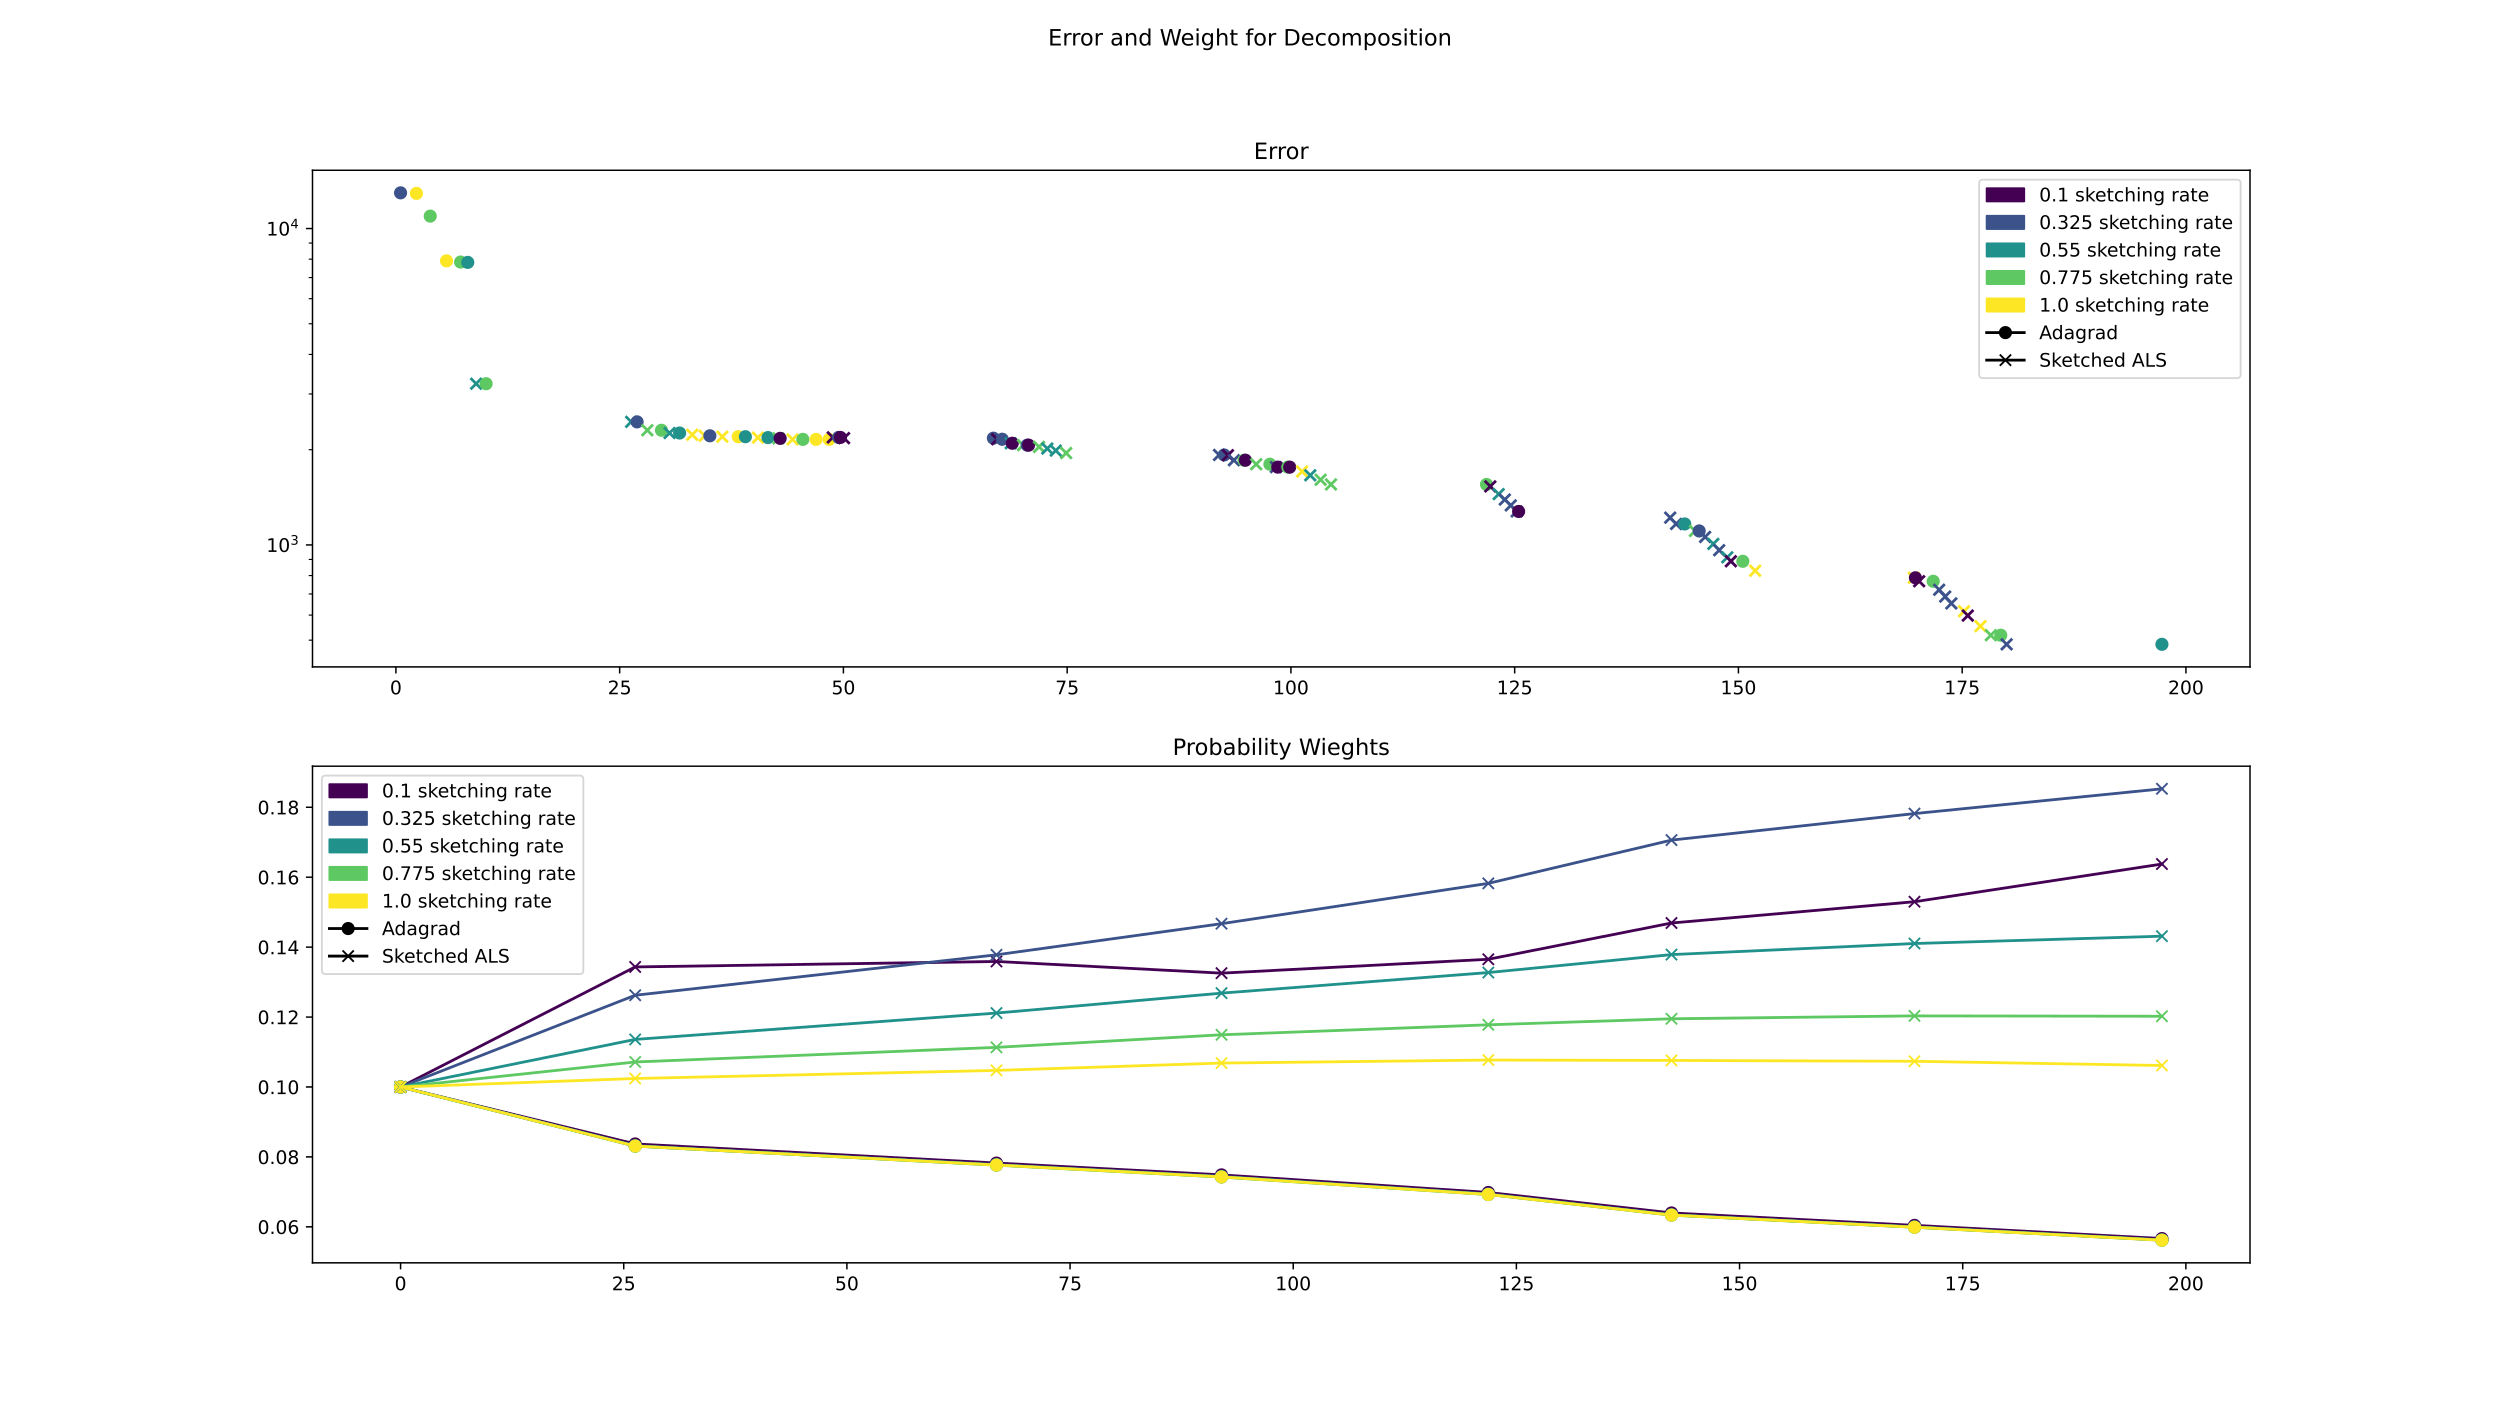<?xml version="1.0" encoding="utf-8" standalone="no"?>
<!DOCTYPE svg PUBLIC "-//W3C//DTD SVG 1.1//EN"
  "http://www.w3.org/Graphics/SVG/1.1/DTD/svg11.dtd">
<!-- Created with matplotlib (https://matplotlib.org/) -->
<svg height="756pt" version="1.1" viewBox="0 0 1332 756" width="1332pt" xmlns="http://www.w3.org/2000/svg" xmlns:xlink="http://www.w3.org/1999/xlink">
 <defs>
  <style type="text/css">
*{stroke-linecap:butt;stroke-linejoin:round;}
  </style>
 </defs>
 <g id="figure_1">
  <g id="patch_1">
   <path d="M 0 756 
L 1332 756 
L 1332 0 
L 0 0 
z
" style="fill:#ffffff;"/>
  </g>
  <g id="axes_1">
   <g id="patch_2">
    <path d="M 166.5 355.32 
L 1198.8 355.32 
L 1198.8 90.72 
L 166.5 90.72 
z
" style="fill:#ffffff;"/>
   </g>
   <g id="PathCollection_1">
    <defs>
     <path d="M 0 3 
C 0.796 3 1.559 2.684 2.121 2.121 
C 2.684 1.559 3 0.796 3 0 
C 3 -0.796 2.684 -1.559 2.121 -2.121 
C 1.559 -2.684 0.796 -3 0 -3 
C -0.796 -3 -1.559 -2.684 -2.121 -2.121 
C -2.684 -1.559 -3 -0.796 -3 0 
C -3 0.796 -2.684 1.559 -2.121 2.121 
C -1.559 2.684 -0.796 3 0 3 
z
" id="mb2d6b5a1a3" style="stroke:#3b528b;"/>
    </defs>
    <g clip-path="url(#pdaae01060d)">
     <use style="fill:#3b528b;stroke:#3b528b;" x="213.423" xlink:href="#mb2d6b5a1a3" y="102.747"/>
    </g>
   </g>
   <g id="PathCollection_2">
    <defs>
     <path d="M 0 3 
C 0.796 3 1.559 2.684 2.121 2.121 
C 2.684 1.559 3 0.796 3 0 
C 3 -0.796 2.684 -1.559 2.121 -2.121 
C 1.559 -2.684 0.796 -3 0 -3 
C -0.796 -3 -1.559 -2.684 -2.121 -2.121 
C -2.684 -1.559 -3 -0.796 -3 0 
C -3 0.796 -2.684 1.559 -2.121 2.121 
C -1.559 2.684 -0.796 3 0 3 
z
" id="ma39155bfbf" style="stroke:#fde725;"/>
    </defs>
    <g clip-path="url(#pdaae01060d)">
     <use style="fill:#fde725;stroke:#fde725;" x="221.884" xlink:href="#ma39155bfbf" y="103.046"/>
    </g>
   </g>
   <g id="PathCollection_3">
    <defs>
     <path d="M 0 3 
C 0.796 3 1.559 2.684 2.121 2.121 
C 2.684 1.559 3 0.796 3 0 
C 3 -0.796 2.684 -1.559 2.121 -2.121 
C 1.559 -2.684 0.796 -3 0 -3 
C -0.796 -3 -1.559 -2.684 -2.121 -2.121 
C -2.684 -1.559 -3 -0.796 -3 0 
C -3 0.796 -2.684 1.559 -2.121 2.121 
C -1.559 2.684 -0.796 3 0 3 
z
" id="m2c5a7faf48" style="stroke:#5ec962;"/>
    </defs>
    <g clip-path="url(#pdaae01060d)">
     <use style="fill:#5ec962;stroke:#5ec962;" x="229.237" xlink:href="#m2c5a7faf48" y="115.148"/>
    </g>
   </g>
   <g id="PathCollection_4">
    <g clip-path="url(#pdaae01060d)">
     <use style="fill:#fde725;stroke:#fde725;" x="237.898" xlink:href="#ma39155bfbf" y="138.996"/>
    </g>
   </g>
   <g id="PathCollection_5">
    <g clip-path="url(#pdaae01060d)">
     <use style="fill:#5ec962;stroke:#5ec962;" x="245.407" xlink:href="#m2c5a7faf48" y="139.621"/>
    </g>
   </g>
   <g id="PathCollection_6">
    <defs>
     <path d="M 0 3 
C 0.796 3 1.559 2.684 2.121 2.121 
C 2.684 1.559 3 0.796 3 0 
C 3 -0.796 2.684 -1.559 2.121 -2.121 
C 1.559 -2.684 0.796 -3 0 -3 
C -0.796 -3 -1.559 -2.684 -2.121 -2.121 
C -2.684 -1.559 -3 -0.796 -3 0 
C -3 0.796 -2.684 1.559 -2.121 2.121 
C -1.559 2.684 -0.796 3 0 3 
z
" id="mabd3e16d88" style="stroke:#21918c;"/>
    </defs>
    <g clip-path="url(#pdaae01060d)">
     <use style="fill:#21918c;stroke:#21918c;" x="249.223" xlink:href="#mabd3e16d88" y="139.803"/>
    </g>
   </g>
   <g id="PathCollection_7">
    <defs>
     <path d="M -3 3 
L 3 -3 
M -3 -3 
L 3 3 
" id="md41d93e8af" style="stroke:#21918c;stroke-width:1.5;"/>
    </defs>
    <g clip-path="url(#pdaae01060d)">
     <use style="fill:#21918c;stroke:#21918c;stroke-width:1.5;" x="253.683" xlink:href="#md41d93e8af" y="204.438"/>
    </g>
   </g>
   <g id="PathCollection_8">
    <g clip-path="url(#pdaae01060d)">
     <use style="fill:#5ec962;stroke:#5ec962;" x="259.003" xlink:href="#m2c5a7faf48" y="204.438"/>
    </g>
   </g>
   <g id="PathCollection_9">
    <g clip-path="url(#pdaae01060d)">
     <use style="fill:#21918c;stroke:#21918c;stroke-width:1.5;" x="336.262" xlink:href="#md41d93e8af" y="224.745"/>
    </g>
   </g>
   <g id="PathCollection_10">
    <g clip-path="url(#pdaae01060d)">
     <use style="fill:#3b528b;stroke:#3b528b;" x="339.447" xlink:href="#mb2d6b5a1a3" y="224.774"/>
    </g>
   </g>
   <g id="PathCollection_11">
    <defs>
     <path d="M -3 3 
L 3 -3 
M -3 -3 
L 3 3 
" id="m7f13e6da6a" style="stroke:#5ec962;stroke-width:1.5;"/>
    </defs>
    <g clip-path="url(#pdaae01060d)">
     <use style="fill:#5ec962;stroke:#5ec962;stroke-width:1.5;" x="344.894" xlink:href="#m7f13e6da6a" y="229.239"/>
    </g>
   </g>
   <g id="PathCollection_12">
    <g clip-path="url(#pdaae01060d)">
     <use style="fill:#5ec962;stroke:#5ec962;" x="352.435" xlink:href="#m2c5a7faf48" y="229.248"/>
    </g>
   </g>
   <g id="PathCollection_13">
    <g clip-path="url(#pdaae01060d)">
     <use style="fill:#21918c;stroke:#21918c;stroke-width:1.5;" x="356.737" xlink:href="#md41d93e8af" y="230.705"/>
    </g>
   </g>
   <g id="PathCollection_14">
    <g clip-path="url(#pdaae01060d)">
     <use style="fill:#21918c;stroke:#21918c;" x="362.097" xlink:href="#mabd3e16d88" y="230.71"/>
    </g>
   </g>
   <g id="PathCollection_15">
    <defs>
     <path d="M -3 3 
L 3 -3 
M -3 -3 
L 3 3 
" id="md223d904ff" style="stroke:#fde725;stroke-width:1.5;"/>
    </defs>
    <g clip-path="url(#pdaae01060d)">
     <use style="fill:#fde725;stroke:#fde725;stroke-width:1.5;" x="368.823" xlink:href="#md223d904ff" y="231.626"/>
    </g>
   </g>
   <g id="PathCollection_16">
    <g clip-path="url(#pdaae01060d)">
     <use style="fill:#fde725;stroke:#fde725;stroke-width:1.5;" x="375.46" xlink:href="#md223d904ff" y="232.196"/>
    </g>
   </g>
   <g id="PathCollection_17">
    <g clip-path="url(#pdaae01060d)">
     <use style="fill:#3b528b;stroke:#3b528b;" x="378.225" xlink:href="#mb2d6b5a1a3" y="232.194"/>
    </g>
   </g>
   <g id="PathCollection_18">
    <g clip-path="url(#pdaae01060d)">
     <use style="fill:#fde725;stroke:#fde725;stroke-width:1.5;" x="384.855" xlink:href="#md223d904ff" y="232.675"/>
    </g>
   </g>
   <g id="PathCollection_19">
    <g clip-path="url(#pdaae01060d)">
     <use style="fill:#fde725;stroke:#fde725;" x="393.341" xlink:href="#ma39155bfbf" y="232.675"/>
    </g>
   </g>
   <g id="PathCollection_20">
    <g clip-path="url(#pdaae01060d)">
     <use style="fill:#21918c;stroke:#21918c;" x="397.145" xlink:href="#mabd3e16d88" y="232.674"/>
    </g>
   </g>
   <g id="PathCollection_21">
    <g clip-path="url(#pdaae01060d)">
     <use style="fill:#fde725;stroke:#fde725;stroke-width:1.5;" x="403.813" xlink:href="#md223d904ff" y="233.139"/>
    </g>
   </g>
   <g id="PathCollection_22">
    <g clip-path="url(#pdaae01060d)">
     <use style="fill:#21918c;stroke:#21918c;" x="409.182" xlink:href="#mabd3e16d88" y="233.139"/>
    </g>
   </g>
   <g id="PathCollection_23">
    <g clip-path="url(#pdaae01060d)">
     <use style="fill:#5ec962;stroke:#5ec962;stroke-width:1.5;" x="414.719" xlink:href="#m7f13e6da6a" y="233.56"/>
    </g>
   </g>
   <g id="PathCollection_24">
    <defs>
     <path d="M 0 3 
C 0.796 3 1.559 2.684 2.121 2.121 
C 2.684 1.559 3 0.796 3 0 
C 3 -0.796 2.684 -1.559 2.121 -2.121 
C 1.559 -2.684 0.796 -3 0 -3 
C -0.796 -3 -1.559 -2.684 -2.121 -2.121 
C -2.684 -1.559 -3 -0.796 -3 0 
C -3 0.796 -2.684 1.559 -2.121 2.121 
C -1.559 2.684 -0.796 3 0 3 
z
" id="m82b2ee661e" style="stroke:#440154;"/>
    </defs>
    <g clip-path="url(#pdaae01060d)">
     <use style="fill:#440154;stroke:#440154;" x="415.667" xlink:href="#m82b2ee661e" y="233.558"/>
    </g>
   </g>
   <g id="PathCollection_25">
    <g clip-path="url(#pdaae01060d)">
     <use style="fill:#fde725;stroke:#fde725;stroke-width:1.5;" x="422.277" xlink:href="#md223d904ff" y="234.105"/>
    </g>
   </g>
   <g id="PathCollection_26">
    <g clip-path="url(#pdaae01060d)">
     <use style="fill:#5ec962;stroke:#5ec962;" x="427.767" xlink:href="#m2c5a7faf48" y="234.105"/>
    </g>
   </g>
   <g id="PathCollection_27">
    <g clip-path="url(#pdaae01060d)">
     <use style="fill:#fde725;stroke:#fde725;" x="434.801" xlink:href="#ma39155bfbf" y="234.105"/>
    </g>
   </g>
   <g id="PathCollection_28">
    <g clip-path="url(#pdaae01060d)">
     <use style="fill:#fde725;stroke:#fde725;" x="441.763" xlink:href="#ma39155bfbf" y="234.105"/>
    </g>
   </g>
   <g id="PathCollection_29">
    <defs>
     <path d="M -3 3 
L 3 -3 
M -3 -3 
L 3 3 
" id="m4582b01633" style="stroke:#440154;stroke-width:1.5;"/>
    </defs>
    <g clip-path="url(#pdaae01060d)">
     <use style="fill:#440154;stroke:#440154;stroke-width:1.5;" x="443.707" xlink:href="#m4582b01633" y="233.043"/>
    </g>
   </g>
   <g id="PathCollection_30">
    <g clip-path="url(#pdaae01060d)">
     <use style="fill:#3b528b;stroke:#3b528b;" x="446.792" xlink:href="#mb2d6b5a1a3" y="233.065"/>
    </g>
   </g>
   <g id="PathCollection_31">
    <g clip-path="url(#pdaae01060d)">
     <use style="fill:#440154;stroke:#440154;" x="447.771" xlink:href="#m82b2ee661e" y="233.068"/>
    </g>
   </g>
   <g id="PathCollection_32">
    <g clip-path="url(#pdaae01060d)">
     <use style="fill:#440154;stroke:#440154;stroke-width:1.5;" x="449.714" xlink:href="#m4582b01633" y="233.441"/>
    </g>
   </g>
   <g id="PathCollection_33">
    <g clip-path="url(#pdaae01060d)">
     <use style="fill:#3b528b;stroke:#3b528b;" x="529.272" xlink:href="#mb2d6b5a1a3" y="233.465"/>
    </g>
   </g>
   <g id="PathCollection_34">
    <g clip-path="url(#pdaae01060d)">
     <use style="fill:#440154;stroke:#440154;stroke-width:1.5;" x="531.272" xlink:href="#m4582b01633" y="234.016"/>
    </g>
   </g>
   <g id="PathCollection_35">
    <g clip-path="url(#pdaae01060d)">
     <use style="fill:#3b528b;stroke:#3b528b;" x="534.002" xlink:href="#mb2d6b5a1a3" y="234.037"/>
    </g>
   </g>
   <g id="PathCollection_36">
    <g clip-path="url(#pdaae01060d)">
     <use style="fill:#21918c;stroke:#21918c;stroke-width:1.5;" x="538.499" xlink:href="#md41d93e8af" y="236.168"/>
    </g>
   </g>
   <g id="PathCollection_37">
    <g clip-path="url(#pdaae01060d)">
     <use style="fill:#440154;stroke:#440154;" x="539.35" xlink:href="#m82b2ee661e" y="236.165"/>
    </g>
   </g>
   <g id="PathCollection_38">
    <g clip-path="url(#pdaae01060d)">
     <use style="fill:#5ec962;stroke:#5ec962;stroke-width:1.5;" x="545.046" xlink:href="#m7f13e6da6a" y="237.176"/>
    </g>
   </g>
   <g id="PathCollection_39">
    <g clip-path="url(#pdaae01060d)">
     <use style="fill:#3b528b;stroke:#3b528b;" x="547.32" xlink:href="#mb2d6b5a1a3" y="237.175"/>
    </g>
   </g>
   <g id="PathCollection_40">
    <g clip-path="url(#pdaae01060d)">
     <use style="fill:#440154;stroke:#440154;" x="548.034" xlink:href="#m82b2ee661e" y="237.171"/>
    </g>
   </g>
   <g id="PathCollection_41">
    <g clip-path="url(#pdaae01060d)">
     <use style="fill:#5ec962;stroke:#5ec962;stroke-width:1.5;" x="553.599" xlink:href="#m7f13e6da6a" y="238.082"/>
    </g>
   </g>
   <g id="PathCollection_42">
    <g clip-path="url(#pdaae01060d)">
     <use style="fill:#21918c;stroke:#21918c;stroke-width:1.5;" x="558.007" xlink:href="#md41d93e8af" y="238.978"/>
    </g>
   </g>
   <g id="PathCollection_43">
    <g clip-path="url(#pdaae01060d)">
     <use style="fill:#21918c;stroke:#21918c;stroke-width:1.5;" x="562.517" xlink:href="#md41d93e8af" y="240.066"/>
    </g>
   </g>
   <g id="PathCollection_44">
    <g clip-path="url(#pdaae01060d)">
     <use style="fill:#5ec962;stroke:#5ec962;stroke-width:1.5;" x="568.054" xlink:href="#m7f13e6da6a" y="241.382"/>
    </g>
   </g>
   <g id="PathCollection_45">
    <defs>
     <path d="M -3 3 
L 3 -3 
M -3 -3 
L 3 3 
" id="m6371e21c94" style="stroke:#3b528b;stroke-width:1.5;"/>
    </defs>
    <g clip-path="url(#pdaae01060d)">
     <use style="fill:#3b528b;stroke:#3b528b;stroke-width:1.5;" x="649.499" xlink:href="#m6371e21c94" y="242.404"/>
    </g>
   </g>
   <g id="PathCollection_46">
    <g clip-path="url(#pdaae01060d)">
     <use style="fill:#3b528b;stroke:#3b528b;" x="652.251" xlink:href="#mb2d6b5a1a3" y="242.407"/>
    </g>
   </g>
   <g id="PathCollection_47">
    <g clip-path="url(#pdaae01060d)">
     <use style="fill:#440154;stroke:#440154;stroke-width:1.5;" x="654.242" xlink:href="#m4582b01633" y="242.534"/>
    </g>
   </g>
   <g id="PathCollection_48">
    <g clip-path="url(#pdaae01060d)">
     <use style="fill:#3b528b;stroke:#3b528b;stroke-width:1.5;" x="657.441" xlink:href="#m6371e21c94" y="245.207"/>
    </g>
   </g>
   <g id="PathCollection_49">
    <g clip-path="url(#pdaae01060d)">
     <use style="fill:#5ec962;stroke:#5ec962;" x="662.827" xlink:href="#m2c5a7faf48" y="245.208"/>
    </g>
   </g>
   <g id="PathCollection_50">
    <g clip-path="url(#pdaae01060d)">
     <use style="fill:#440154;stroke:#440154;" x="663.542" xlink:href="#m82b2ee661e" y="245.204"/>
    </g>
   </g>
   <g id="PathCollection_51">
    <g clip-path="url(#pdaae01060d)">
     <use style="fill:#5ec962;stroke:#5ec962;stroke-width:1.5;" x="669.3" xlink:href="#m7f13e6da6a" y="247.328"/>
    </g>
   </g>
   <g id="PathCollection_52">
    <g clip-path="url(#pdaae01060d)">
     <use style="fill:#5ec962;stroke:#5ec962;" x="676.593" xlink:href="#m2c5a7faf48" y="247.335"/>
    </g>
   </g>
   <g id="PathCollection_53">
    <g clip-path="url(#pdaae01060d)">
     <use style="fill:#3b528b;stroke:#3b528b;stroke-width:1.5;" x="679.804" xlink:href="#m6371e21c94" y="248.887"/>
    </g>
   </g>
   <g id="PathCollection_54">
    <g clip-path="url(#pdaae01060d)">
     <use style="fill:#440154;stroke:#440154;" x="680.812" xlink:href="#m82b2ee661e" y="248.889"/>
    </g>
   </g>
   <g id="PathCollection_55">
    <g clip-path="url(#pdaae01060d)">
     <use style="fill:#5ec962;stroke:#5ec962;" x="686.142" xlink:href="#m2c5a7faf48" y="248.891"/>
    </g>
   </g>
   <g id="PathCollection_56">
    <g clip-path="url(#pdaae01060d)">
     <use style="fill:#440154;stroke:#440154;" x="687.139" xlink:href="#m82b2ee661e" y="248.899"/>
    </g>
   </g>
   <g id="PathCollection_57">
    <g clip-path="url(#pdaae01060d)">
     <use style="fill:#fde725;stroke:#fde725;stroke-width:1.5;" x="693.752" xlink:href="#md223d904ff" y="251.207"/>
    </g>
   </g>
   <g id="PathCollection_58">
    <g clip-path="url(#pdaae01060d)">
     <use style="fill:#21918c;stroke:#21918c;stroke-width:1.5;" x="698.111" xlink:href="#md41d93e8af" y="253.23"/>
    </g>
   </g>
   <g id="PathCollection_59">
    <g clip-path="url(#pdaae01060d)">
     <use style="fill:#5ec962;stroke:#5ec962;stroke-width:1.5;" x="703.62" xlink:href="#m7f13e6da6a" y="255.614"/>
    </g>
   </g>
   <g id="PathCollection_60">
    <g clip-path="url(#pdaae01060d)">
     <use style="fill:#5ec962;stroke:#5ec962;stroke-width:1.5;" x="709.156" xlink:href="#m7f13e6da6a" y="258.107"/>
    </g>
   </g>
   <g id="PathCollection_61">
    <g clip-path="url(#pdaae01060d)">
     <use style="fill:#5ec962;stroke:#5ec962;" x="792.025" xlink:href="#m2c5a7faf48" y="258.117"/>
    </g>
   </g>
   <g id="PathCollection_62">
    <g clip-path="url(#pdaae01060d)">
     <use style="fill:#440154;stroke:#440154;stroke-width:1.5;" x="794.033" xlink:href="#m4582b01633" y="259.155"/>
    </g>
   </g>
   <g id="PathCollection_63">
    <g clip-path="url(#pdaae01060d)">
     <use style="fill:#21918c;stroke:#21918c;stroke-width:1.5;" x="798.487" xlink:href="#md41d93e8af" y="263.254"/>
    </g>
   </g>
   <g id="PathCollection_64">
    <g clip-path="url(#pdaae01060d)">
     <use style="fill:#3b528b;stroke:#3b528b;stroke-width:1.5;" x="801.769" xlink:href="#m6371e21c94" y="266.164"/>
    </g>
   </g>
   <g id="PathCollection_65">
    <g clip-path="url(#pdaae01060d)">
     <use style="fill:#3b528b;stroke:#3b528b;stroke-width:1.5;" x="804.934" xlink:href="#m6371e21c94" y="269.277"/>
    </g>
   </g>
   <g id="PathCollection_66">
    <g clip-path="url(#pdaae01060d)">
     <use style="fill:#3b528b;stroke:#3b528b;stroke-width:1.5;" x="808.089" xlink:href="#m6371e21c94" y="272.494"/>
    </g>
   </g>
   <g id="PathCollection_67">
    <g clip-path="url(#pdaae01060d)">
     <use style="fill:#440154;stroke:#440154;" x="809.116" xlink:href="#m82b2ee661e" y="272.505"/>
    </g>
   </g>
   <g id="PathCollection_68">
    <g clip-path="url(#pdaae01060d)">
     <use style="fill:#3b528b;stroke:#3b528b;stroke-width:1.5;" x="889.881" xlink:href="#m6371e21c94" y="275.801"/>
    </g>
   </g>
   <g id="PathCollection_69">
    <g clip-path="url(#pdaae01060d)">
     <use style="fill:#3b528b;stroke:#3b528b;stroke-width:1.5;" x="893.013" xlink:href="#m6371e21c94" y="279.158"/>
    </g>
   </g>
   <g id="PathCollection_70">
    <g clip-path="url(#pdaae01060d)">
     <use style="fill:#21918c;stroke:#21918c;" x="897.629" xlink:href="#mabd3e16d88" y="279.165"/>
    </g>
   </g>
   <g id="PathCollection_71">
    <g clip-path="url(#pdaae01060d)">
     <use style="fill:#5ec962;stroke:#5ec962;stroke-width:1.5;" x="903.061" xlink:href="#m7f13e6da6a" y="282.896"/>
    </g>
   </g>
   <g id="PathCollection_72">
    <g clip-path="url(#pdaae01060d)">
     <use style="fill:#3b528b;stroke:#3b528b;" x="905.326" xlink:href="#mb2d6b5a1a3" y="282.895"/>
    </g>
   </g>
   <g id="PathCollection_73">
    <g clip-path="url(#pdaae01060d)">
     <use style="fill:#3b528b;stroke:#3b528b;stroke-width:1.5;" x="908.487" xlink:href="#m6371e21c94" y="286.073"/>
    </g>
   </g>
   <g id="PathCollection_74">
    <g clip-path="url(#pdaae01060d)">
     <use style="fill:#21918c;stroke:#21918c;stroke-width:1.5;" x="912.856" xlink:href="#md41d93e8af" y="289.785"/>
    </g>
   </g>
   <g id="PathCollection_75">
    <g clip-path="url(#pdaae01060d)">
     <use style="fill:#3b528b;stroke:#3b528b;stroke-width:1.5;" x="915.98" xlink:href="#m6371e21c94" y="293.159"/>
    </g>
   </g>
   <g id="PathCollection_76">
    <g clip-path="url(#pdaae01060d)">
     <use style="fill:#21918c;stroke:#21918c;stroke-width:1.5;" x="920.285" xlink:href="#md41d93e8af" y="296.951"/>
    </g>
   </g>
   <g id="PathCollection_77">
    <g clip-path="url(#pdaae01060d)">
     <use style="fill:#440154;stroke:#440154;stroke-width:1.5;" x="922.208" xlink:href="#m4582b01633" y="299.033"/>
    </g>
   </g>
   <g id="PathCollection_78">
    <g clip-path="url(#pdaae01060d)">
     <use style="fill:#5ec962;stroke:#5ec962;" x="928.576" xlink:href="#m2c5a7faf48" y="299.054"/>
    </g>
   </g>
   <g id="PathCollection_79">
    <g clip-path="url(#pdaae01060d)">
     <use style="fill:#fde725;stroke:#fde725;stroke-width:1.5;" x="935.159" xlink:href="#md223d904ff" y="304.087"/>
    </g>
   </g>
   <g id="PathCollection_80">
    <g clip-path="url(#pdaae01060d)">
     <use style="fill:#fde725;stroke:#fde725;stroke-width:1.5;" x="1019.691" xlink:href="#md223d904ff" y="307.848"/>
    </g>
   </g>
   <g id="PathCollection_81">
    <g clip-path="url(#pdaae01060d)">
     <use style="fill:#440154;stroke:#440154;" x="1020.532" xlink:href="#m82b2ee661e" y="307.849"/>
    </g>
   </g>
   <g id="PathCollection_82">
    <g clip-path="url(#pdaae01060d)">
     <use style="fill:#440154;stroke:#440154;stroke-width:1.5;" x="1022.525" xlink:href="#m4582b01633" y="309.676"/>
    </g>
   </g>
   <g id="PathCollection_83">
    <g clip-path="url(#pdaae01060d)">
     <use style="fill:#5ec962;stroke:#5ec962;" x="1030.017" xlink:href="#m2c5a7faf48" y="309.711"/>
    </g>
   </g>
   <g id="PathCollection_84">
    <g clip-path="url(#pdaae01060d)">
     <use style="fill:#3b528b;stroke:#3b528b;stroke-width:1.5;" x="1033.186" xlink:href="#m6371e21c94" y="314.214"/>
    </g>
   </g>
   <g id="PathCollection_85">
    <g clip-path="url(#pdaae01060d)">
     <use style="fill:#3b528b;stroke:#3b528b;stroke-width:1.5;" x="1036.387" xlink:href="#m6371e21c94" y="317.849"/>
    </g>
   </g>
   <g id="PathCollection_86">
    <g clip-path="url(#pdaae01060d)">
     <use style="fill:#3b528b;stroke:#3b528b;stroke-width:1.5;" x="1039.671" xlink:href="#m6371e21c94" y="321.504"/>
    </g>
   </g>
   <g id="PathCollection_87">
    <g clip-path="url(#pdaae01060d)">
     <use style="fill:#fde725;stroke:#fde725;stroke-width:1.5;" x="1046.429" xlink:href="#md223d904ff" y="325.663"/>
    </g>
   </g>
   <g id="PathCollection_88">
    <g clip-path="url(#pdaae01060d)">
     <use style="fill:#440154;stroke:#440154;stroke-width:1.5;" x="1048.439" xlink:href="#m4582b01633" y="327.971"/>
    </g>
   </g>
   <g id="PathCollection_89">
    <g clip-path="url(#pdaae01060d)">
     <use style="fill:#fde725;stroke:#fde725;stroke-width:1.5;" x="1055.199" xlink:href="#md223d904ff" y="333.625"/>
    </g>
   </g>
   <g id="PathCollection_90">
    <g clip-path="url(#pdaae01060d)">
     <use style="fill:#5ec962;stroke:#5ec962;stroke-width:1.5;" x="1060.704" xlink:href="#m7f13e6da6a" y="338.443"/>
    </g>
   </g>
   <g id="PathCollection_91">
    <g clip-path="url(#pdaae01060d)">
     <use style="fill:#5ec962;stroke:#5ec962;" x="1066.01" xlink:href="#m2c5a7faf48" y="338.443"/>
    </g>
   </g>
   <g id="PathCollection_92">
    <g clip-path="url(#pdaae01060d)">
     <use style="fill:#3b528b;stroke:#3b528b;stroke-width:1.5;" x="1069.133" xlink:href="#m6371e21c94" y="343.292"/>
    </g>
   </g>
   <g id="PathCollection_93">
    <g clip-path="url(#pdaae01060d)">
     <use style="fill:#21918c;stroke:#21918c;" x="1151.877" xlink:href="#mabd3e16d88" y="343.293"/>
    </g>
   </g>
   <g id="matplotlib.axis_1">
    <g id="xtick_1">
     <g id="line2d_1">
      <defs>
       <path d="M 0 0 
L 0 3.5 
" id="m6842b118e6" style="stroke:#000000;stroke-width:0.8;"/>
      </defs>
      <g>
       <use style="stroke:#000000;stroke-width:0.8;" x="210.937" xlink:href="#m6842b118e6" y="355.32"/>
      </g>
     </g>
     <g id="text_1">
      <!-- 0 -->
      <defs>
       <path d="M 31.781 66.406 
Q 24.172 66.406 20.328 58.906 
Q 16.5 51.422 16.5 36.375 
Q 16.5 21.391 20.328 13.891 
Q 24.172 6.391 31.781 6.391 
Q 39.453 6.391 43.281 13.891 
Q 47.125 21.391 47.125 36.375 
Q 47.125 51.422 43.281 58.906 
Q 39.453 66.406 31.781 66.406 
z
M 31.781 74.219 
Q 44.047 74.219 50.516 64.516 
Q 56.984 54.828 56.984 36.375 
Q 56.984 17.969 50.516 8.266 
Q 44.047 -1.422 31.781 -1.422 
Q 19.531 -1.422 13.062 8.266 
Q 6.594 17.969 6.594 36.375 
Q 6.594 54.828 13.062 64.516 
Q 19.531 74.219 31.781 74.219 
z
" id="DejaVuSans-48"/>
      </defs>
      <g transform="translate(207.756 369.918)scale(0.1 -0.1)">
       <use xlink:href="#DejaVuSans-48"/>
      </g>
     </g>
    </g>
    <g id="xtick_2">
     <g id="line2d_2">
      <g>
       <use style="stroke:#000000;stroke-width:0.8;" x="330.153" xlink:href="#m6842b118e6" y="355.32"/>
      </g>
     </g>
     <g id="text_2">
      <!-- 25 -->
      <defs>
       <path d="M 19.188 8.297 
L 53.609 8.297 
L 53.609 0 
L 7.328 0 
L 7.328 8.297 
Q 12.938 14.109 22.625 23.891 
Q 32.328 33.688 34.812 36.531 
Q 39.547 41.844 41.422 45.531 
Q 43.312 49.219 43.312 52.781 
Q 43.312 58.594 39.234 62.25 
Q 35.156 65.922 28.609 65.922 
Q 23.969 65.922 18.812 64.312 
Q 13.672 62.703 7.812 59.422 
L 7.812 69.391 
Q 13.766 71.781 18.938 73 
Q 24.125 74.219 28.422 74.219 
Q 39.75 74.219 46.484 68.547 
Q 53.219 62.891 53.219 53.422 
Q 53.219 48.922 51.531 44.891 
Q 49.859 40.875 45.406 35.406 
Q 44.188 33.984 37.641 27.219 
Q 31.109 20.453 19.188 8.297 
z
" id="DejaVuSans-50"/>
       <path d="M 10.797 72.906 
L 49.516 72.906 
L 49.516 64.594 
L 19.828 64.594 
L 19.828 46.734 
Q 21.969 47.469 24.109 47.828 
Q 26.266 48.188 28.422 48.188 
Q 40.625 48.188 47.75 41.5 
Q 54.891 34.812 54.891 23.391 
Q 54.891 11.625 47.562 5.094 
Q 40.234 -1.422 26.906 -1.422 
Q 22.312 -1.422 17.547 -0.641 
Q 12.797 0.141 7.719 1.703 
L 7.719 11.625 
Q 12.109 9.234 16.797 8.062 
Q 21.484 6.891 26.703 6.891 
Q 35.156 6.891 40.078 11.328 
Q 45.016 15.766 45.016 23.391 
Q 45.016 31 40.078 35.438 
Q 35.156 39.891 26.703 39.891 
Q 22.75 39.891 18.812 39.016 
Q 14.891 38.141 10.797 36.281 
z
" id="DejaVuSans-53"/>
      </defs>
      <g transform="translate(323.79 369.918)scale(0.1 -0.1)">
       <use xlink:href="#DejaVuSans-50"/>
       <use x="63.623" xlink:href="#DejaVuSans-53"/>
      </g>
     </g>
    </g>
    <g id="xtick_3">
     <g id="line2d_3">
      <g>
       <use style="stroke:#000000;stroke-width:0.8;" x="449.369" xlink:href="#m6842b118e6" y="355.32"/>
      </g>
     </g>
     <g id="text_3">
      <!-- 50 -->
      <g transform="translate(443.006 369.918)scale(0.1 -0.1)">
       <use xlink:href="#DejaVuSans-53"/>
       <use x="63.623" xlink:href="#DejaVuSans-48"/>
      </g>
     </g>
    </g>
    <g id="xtick_4">
     <g id="line2d_4">
      <g>
       <use style="stroke:#000000;stroke-width:0.8;" x="568.585" xlink:href="#m6842b118e6" y="355.32"/>
      </g>
     </g>
     <g id="text_4">
      <!-- 75 -->
      <defs>
       <path d="M 8.203 72.906 
L 55.078 72.906 
L 55.078 68.703 
L 28.609 0 
L 18.312 0 
L 43.219 64.594 
L 8.203 64.594 
z
" id="DejaVuSans-55"/>
      </defs>
      <g transform="translate(562.222 369.918)scale(0.1 -0.1)">
       <use xlink:href="#DejaVuSans-55"/>
       <use x="63.623" xlink:href="#DejaVuSans-53"/>
      </g>
     </g>
    </g>
    <g id="xtick_5">
     <g id="line2d_5">
      <g>
       <use style="stroke:#000000;stroke-width:0.8;" x="687.801" xlink:href="#m6842b118e6" y="355.32"/>
      </g>
     </g>
     <g id="text_5">
      <!-- 100 -->
      <defs>
       <path d="M 12.406 8.297 
L 28.516 8.297 
L 28.516 63.922 
L 10.984 60.406 
L 10.984 69.391 
L 28.422 72.906 
L 38.281 72.906 
L 38.281 8.297 
L 54.391 8.297 
L 54.391 0 
L 12.406 0 
z
" id="DejaVuSans-49"/>
      </defs>
      <g transform="translate(678.257 369.918)scale(0.1 -0.1)">
       <use xlink:href="#DejaVuSans-49"/>
       <use x="63.623" xlink:href="#DejaVuSans-48"/>
       <use x="127.246" xlink:href="#DejaVuSans-48"/>
      </g>
     </g>
    </g>
    <g id="xtick_6">
     <g id="line2d_6">
      <g>
       <use style="stroke:#000000;stroke-width:0.8;" x="807.016" xlink:href="#m6842b118e6" y="355.32"/>
      </g>
     </g>
     <g id="text_6">
      <!-- 125 -->
      <g transform="translate(797.473 369.918)scale(0.1 -0.1)">
       <use xlink:href="#DejaVuSans-49"/>
       <use x="63.623" xlink:href="#DejaVuSans-50"/>
       <use x="127.246" xlink:href="#DejaVuSans-53"/>
      </g>
     </g>
    </g>
    <g id="xtick_7">
     <g id="line2d_7">
      <g>
       <use style="stroke:#000000;stroke-width:0.8;" x="926.232" xlink:href="#m6842b118e6" y="355.32"/>
      </g>
     </g>
     <g id="text_7">
      <!-- 150 -->
      <g transform="translate(916.689 369.918)scale(0.1 -0.1)">
       <use xlink:href="#DejaVuSans-49"/>
       <use x="63.623" xlink:href="#DejaVuSans-53"/>
       <use x="127.246" xlink:href="#DejaVuSans-48"/>
      </g>
     </g>
    </g>
    <g id="xtick_8">
     <g id="line2d_8">
      <g>
       <use style="stroke:#000000;stroke-width:0.8;" x="1045.448" xlink:href="#m6842b118e6" y="355.32"/>
      </g>
     </g>
     <g id="text_8">
      <!-- 175 -->
      <g transform="translate(1035.904 369.918)scale(0.1 -0.1)">
       <use xlink:href="#DejaVuSans-49"/>
       <use x="63.623" xlink:href="#DejaVuSans-55"/>
       <use x="127.246" xlink:href="#DejaVuSans-53"/>
      </g>
     </g>
    </g>
    <g id="xtick_9">
     <g id="line2d_9">
      <g>
       <use style="stroke:#000000;stroke-width:0.8;" x="1164.664" xlink:href="#m6842b118e6" y="355.32"/>
      </g>
     </g>
     <g id="text_9">
      <!-- 200 -->
      <g transform="translate(1155.12 369.918)scale(0.1 -0.1)">
       <use xlink:href="#DejaVuSans-50"/>
       <use x="63.623" xlink:href="#DejaVuSans-48"/>
       <use x="127.246" xlink:href="#DejaVuSans-48"/>
      </g>
     </g>
    </g>
   </g>
   <g id="matplotlib.axis_2">
    <g id="ytick_1">
     <g id="line2d_10">
      <defs>
       <path d="M 0 0 
L -3.5 0 
" id="m054177f6db" style="stroke:#000000;stroke-width:0.8;"/>
      </defs>
      <g>
       <use style="stroke:#000000;stroke-width:0.8;" x="166.5" xlink:href="#m054177f6db" y="290.34"/>
      </g>
     </g>
     <g id="text_10">
      <!-- $\mathdefault{10^{3}}$ -->
      <defs>
       <path d="M 40.578 39.312 
Q 47.656 37.797 51.625 33 
Q 55.609 28.219 55.609 21.188 
Q 55.609 10.406 48.188 4.484 
Q 40.766 -1.422 27.094 -1.422 
Q 22.516 -1.422 17.656 -0.516 
Q 12.797 0.391 7.625 2.203 
L 7.625 11.719 
Q 11.719 9.328 16.594 8.109 
Q 21.484 6.891 26.812 6.891 
Q 36.078 6.891 40.938 10.547 
Q 45.797 14.203 45.797 21.188 
Q 45.797 27.641 41.281 31.266 
Q 36.766 34.906 28.719 34.906 
L 20.219 34.906 
L 20.219 43.016 
L 29.109 43.016 
Q 36.375 43.016 40.234 45.922 
Q 44.094 48.828 44.094 54.297 
Q 44.094 59.906 40.109 62.906 
Q 36.141 65.922 28.719 65.922 
Q 24.656 65.922 20.016 65.031 
Q 15.375 64.156 9.812 62.312 
L 9.812 71.094 
Q 15.438 72.656 20.344 73.438 
Q 25.25 74.219 29.594 74.219 
Q 40.828 74.219 47.359 69.109 
Q 53.906 64.016 53.906 55.328 
Q 53.906 49.266 50.438 45.094 
Q 46.969 40.922 40.578 39.312 
z
" id="DejaVuSans-51"/>
      </defs>
      <g transform="translate(141.9 294.139)scale(0.1 -0.1)">
       <use transform="translate(0 0.766)" xlink:href="#DejaVuSans-49"/>
       <use transform="translate(63.623 0.766)" xlink:href="#DejaVuSans-48"/>
       <use transform="translate(128.203 39.047)scale(0.7)" xlink:href="#DejaVuSans-51"/>
      </g>
     </g>
    </g>
    <g id="ytick_2">
     <g id="line2d_11">
      <g>
       <use style="stroke:#000000;stroke-width:0.8;" x="166.5" xlink:href="#m054177f6db" y="121.764"/>
      </g>
     </g>
     <g id="text_11">
      <!-- $\mathdefault{10^{4}}$ -->
      <defs>
       <path d="M 37.797 64.312 
L 12.891 25.391 
L 37.797 25.391 
z
M 35.203 72.906 
L 47.609 72.906 
L 47.609 25.391 
L 58.016 25.391 
L 58.016 17.188 
L 47.609 17.188 
L 47.609 0 
L 37.797 0 
L 37.797 17.188 
L 4.891 17.188 
L 4.891 26.703 
z
" id="DejaVuSans-52"/>
      </defs>
      <g transform="translate(141.9 125.563)scale(0.1 -0.1)">
       <use transform="translate(0 0.684)" xlink:href="#DejaVuSans-49"/>
       <use transform="translate(63.623 0.684)" xlink:href="#DejaVuSans-48"/>
       <use transform="translate(128.203 38.966)scale(0.7)" xlink:href="#DejaVuSans-52"/>
      </g>
     </g>
    </g>
    <g id="ytick_3">
     <g id="line2d_12">
      <defs>
       <path d="M 0 0 
L -2 0 
" id="m12431e750a" style="stroke:#000000;stroke-width:0.6;"/>
      </defs>
      <g>
       <use style="stroke:#000000;stroke-width:0.6;" x="166.5" xlink:href="#m12431e750a" y="341.086"/>
      </g>
     </g>
    </g>
    <g id="ytick_4">
     <g id="line2d_13">
      <g>
       <use style="stroke:#000000;stroke-width:0.6;" x="166.5" xlink:href="#m12431e750a" y="327.738"/>
      </g>
     </g>
    </g>
    <g id="ytick_5">
     <g id="line2d_14">
      <g>
       <use style="stroke:#000000;stroke-width:0.6;" x="166.5" xlink:href="#m12431e750a" y="316.453"/>
      </g>
     </g>
    </g>
    <g id="ytick_6">
     <g id="line2d_15">
      <g>
       <use style="stroke:#000000;stroke-width:0.6;" x="166.5" xlink:href="#m12431e750a" y="306.676"/>
      </g>
     </g>
    </g>
    <g id="ytick_7">
     <g id="line2d_16">
      <g>
       <use style="stroke:#000000;stroke-width:0.6;" x="166.5" xlink:href="#m12431e750a" y="298.053"/>
      </g>
     </g>
    </g>
    <g id="ytick_8">
     <g id="line2d_17">
      <g>
       <use style="stroke:#000000;stroke-width:0.6;" x="166.5" xlink:href="#m12431e750a" y="239.593"/>
      </g>
     </g>
    </g>
    <g id="ytick_9">
     <g id="line2d_18">
      <g>
       <use style="stroke:#000000;stroke-width:0.6;" x="166.5" xlink:href="#m12431e750a" y="209.909"/>
      </g>
     </g>
    </g>
    <g id="ytick_10">
     <g id="line2d_19">
      <g>
       <use style="stroke:#000000;stroke-width:0.6;" x="166.5" xlink:href="#m12431e750a" y="188.847"/>
      </g>
     </g>
    </g>
    <g id="ytick_11">
     <g id="line2d_20">
      <g>
       <use style="stroke:#000000;stroke-width:0.6;" x="166.5" xlink:href="#m12431e750a" y="172.51"/>
      </g>
     </g>
    </g>
    <g id="ytick_12">
     <g id="line2d_21">
      <g>
       <use style="stroke:#000000;stroke-width:0.6;" x="166.5" xlink:href="#m12431e750a" y="159.162"/>
      </g>
     </g>
    </g>
    <g id="ytick_13">
     <g id="line2d_22">
      <g>
       <use style="stroke:#000000;stroke-width:0.6;" x="166.5" xlink:href="#m12431e750a" y="147.876"/>
      </g>
     </g>
    </g>
    <g id="ytick_14">
     <g id="line2d_23">
      <g>
       <use style="stroke:#000000;stroke-width:0.6;" x="166.5" xlink:href="#m12431e750a" y="138.1"/>
      </g>
     </g>
    </g>
    <g id="ytick_15">
     <g id="line2d_24">
      <g>
       <use style="stroke:#000000;stroke-width:0.6;" x="166.5" xlink:href="#m12431e750a" y="129.477"/>
      </g>
     </g>
    </g>
   </g>
   <g id="patch_3">
    <path d="M 166.5 355.32 
L 166.5 90.72 
" style="fill:none;stroke:#000000;stroke-linecap:square;stroke-linejoin:miter;stroke-width:0.8;"/>
   </g>
   <g id="patch_4">
    <path d="M 1198.8 355.32 
L 1198.8 90.72 
" style="fill:none;stroke:#000000;stroke-linecap:square;stroke-linejoin:miter;stroke-width:0.8;"/>
   </g>
   <g id="patch_5">
    <path d="M 166.5 355.32 
L 1198.8 355.32 
" style="fill:none;stroke:#000000;stroke-linecap:square;stroke-linejoin:miter;stroke-width:0.8;"/>
   </g>
   <g id="patch_6">
    <path d="M 166.5 90.72 
L 1198.8 90.72 
" style="fill:none;stroke:#000000;stroke-linecap:square;stroke-linejoin:miter;stroke-width:0.8;"/>
   </g>
   <g id="text_12">
    <!-- Error -->
    <defs>
     <path d="M 9.812 72.906 
L 55.906 72.906 
L 55.906 64.594 
L 19.672 64.594 
L 19.672 43.016 
L 54.391 43.016 
L 54.391 34.719 
L 19.672 34.719 
L 19.672 8.297 
L 56.781 8.297 
L 56.781 0 
L 9.812 0 
z
" id="DejaVuSans-69"/>
     <path d="M 41.109 46.297 
Q 39.594 47.172 37.812 47.578 
Q 36.031 48 33.891 48 
Q 26.266 48 22.188 43.047 
Q 18.109 38.094 18.109 28.812 
L 18.109 0 
L 9.078 0 
L 9.078 54.688 
L 18.109 54.688 
L 18.109 46.188 
Q 20.953 51.172 25.484 53.578 
Q 30.031 56 36.531 56 
Q 37.453 56 38.578 55.875 
Q 39.703 55.766 41.062 55.516 
z
" id="DejaVuSans-114"/>
     <path d="M 30.609 48.391 
Q 23.391 48.391 19.188 42.75 
Q 14.984 37.109 14.984 27.297 
Q 14.984 17.484 19.156 11.844 
Q 23.344 6.203 30.609 6.203 
Q 37.797 6.203 41.984 11.859 
Q 46.188 17.531 46.188 27.297 
Q 46.188 37.016 41.984 42.703 
Q 37.797 48.391 30.609 48.391 
z
M 30.609 56 
Q 42.328 56 49.016 48.375 
Q 55.719 40.766 55.719 27.297 
Q 55.719 13.875 49.016 6.219 
Q 42.328 -1.422 30.609 -1.422 
Q 18.844 -1.422 12.172 6.219 
Q 5.516 13.875 5.516 27.297 
Q 5.516 40.766 12.172 48.375 
Q 18.844 56 30.609 56 
z
" id="DejaVuSans-111"/>
    </defs>
    <g transform="translate(668.028 84.72)scale(0.12 -0.12)">
     <use xlink:href="#DejaVuSans-69"/>
     <use x="63.184" xlink:href="#DejaVuSans-114"/>
     <use x="102.547" xlink:href="#DejaVuSans-114"/>
     <use x="141.41" xlink:href="#DejaVuSans-111"/>
     <use x="202.592" xlink:href="#DejaVuSans-114"/>
    </g>
   </g>
   <g id="legend_1">
    <g id="patch_7">
     <path d="M 1056.492 201.467 
L 1191.8 201.467 
Q 1193.8 201.467 1193.8 199.467 
L 1193.8 97.72 
Q 1193.8 95.72 1191.8 95.72 
L 1056.492 95.72 
Q 1054.492 95.72 1054.492 97.72 
L 1054.492 199.467 
Q 1054.492 201.467 1056.492 201.467 
z
" style="fill:#ffffff;opacity:0.8;stroke:#cccccc;stroke-linejoin:miter;"/>
    </g>
    <g id="patch_8">
     <path d="M 1058.492 107.318 
L 1078.492 107.318 
L 1078.492 100.318 
L 1058.492 100.318 
z
" style="fill:#440154;stroke:#440154;stroke-linejoin:miter;"/>
    </g>
    <g id="text_13">
     <!-- 0.1 sketching rate -->
     <defs>
      <path d="M 10.688 12.406 
L 21 12.406 
L 21 0 
L 10.688 0 
z
" id="DejaVuSans-46"/>
      <path id="DejaVuSans-32"/>
      <path d="M 44.281 53.078 
L 44.281 44.578 
Q 40.484 46.531 36.375 47.5 
Q 32.281 48.484 27.875 48.484 
Q 21.188 48.484 17.844 46.438 
Q 14.5 44.391 14.5 40.281 
Q 14.5 37.156 16.891 35.375 
Q 19.281 33.594 26.516 31.984 
L 29.594 31.297 
Q 39.156 29.25 43.188 25.516 
Q 47.219 21.781 47.219 15.094 
Q 47.219 7.469 41.188 3.016 
Q 35.156 -1.422 24.609 -1.422 
Q 20.219 -1.422 15.453 -0.562 
Q 10.688 0.297 5.422 2 
L 5.422 11.281 
Q 10.406 8.688 15.234 7.391 
Q 20.062 6.109 24.812 6.109 
Q 31.156 6.109 34.562 8.281 
Q 37.984 10.453 37.984 14.406 
Q 37.984 18.062 35.516 20.016 
Q 33.062 21.969 24.703 23.781 
L 21.578 24.516 
Q 13.234 26.266 9.516 29.906 
Q 5.812 33.547 5.812 39.891 
Q 5.812 47.609 11.281 51.797 
Q 16.75 56 26.812 56 
Q 31.781 56 36.172 55.266 
Q 40.578 54.547 44.281 53.078 
z
" id="DejaVuSans-115"/>
      <path d="M 9.078 75.984 
L 18.109 75.984 
L 18.109 31.109 
L 44.922 54.688 
L 56.391 54.688 
L 27.391 29.109 
L 57.625 0 
L 45.906 0 
L 18.109 26.703 
L 18.109 0 
L 9.078 0 
z
" id="DejaVuSans-107"/>
      <path d="M 56.203 29.594 
L 56.203 25.203 
L 14.891 25.203 
Q 15.484 15.922 20.484 11.062 
Q 25.484 6.203 34.422 6.203 
Q 39.594 6.203 44.453 7.469 
Q 49.312 8.734 54.109 11.281 
L 54.109 2.781 
Q 49.266 0.734 44.188 -0.344 
Q 39.109 -1.422 33.891 -1.422 
Q 20.797 -1.422 13.156 6.188 
Q 5.516 13.812 5.516 26.812 
Q 5.516 40.234 12.766 48.109 
Q 20.016 56 32.328 56 
Q 43.359 56 49.781 48.891 
Q 56.203 41.797 56.203 29.594 
z
M 47.219 32.234 
Q 47.125 39.594 43.094 43.984 
Q 39.062 48.391 32.422 48.391 
Q 24.906 48.391 20.391 44.141 
Q 15.875 39.891 15.188 32.172 
z
" id="DejaVuSans-101"/>
      <path d="M 18.312 70.219 
L 18.312 54.688 
L 36.812 54.688 
L 36.812 47.703 
L 18.312 47.703 
L 18.312 18.016 
Q 18.312 11.328 20.141 9.422 
Q 21.969 7.516 27.594 7.516 
L 36.812 7.516 
L 36.812 0 
L 27.594 0 
Q 17.188 0 13.234 3.875 
Q 9.281 7.766 9.281 18.016 
L 9.281 47.703 
L 2.688 47.703 
L 2.688 54.688 
L 9.281 54.688 
L 9.281 70.219 
z
" id="DejaVuSans-116"/>
      <path d="M 48.781 52.594 
L 48.781 44.188 
Q 44.969 46.297 41.141 47.344 
Q 37.312 48.391 33.406 48.391 
Q 24.656 48.391 19.812 42.844 
Q 14.984 37.312 14.984 27.297 
Q 14.984 17.281 19.812 11.734 
Q 24.656 6.203 33.406 6.203 
Q 37.312 6.203 41.141 7.25 
Q 44.969 8.297 48.781 10.406 
L 48.781 2.094 
Q 45.016 0.344 40.984 -0.531 
Q 36.969 -1.422 32.422 -1.422 
Q 20.062 -1.422 12.781 6.344 
Q 5.516 14.109 5.516 27.297 
Q 5.516 40.672 12.859 48.328 
Q 20.219 56 33.016 56 
Q 37.156 56 41.109 55.141 
Q 45.062 54.297 48.781 52.594 
z
" id="DejaVuSans-99"/>
      <path d="M 54.891 33.016 
L 54.891 0 
L 45.906 0 
L 45.906 32.719 
Q 45.906 40.484 42.875 44.328 
Q 39.844 48.188 33.797 48.188 
Q 26.516 48.188 22.312 43.547 
Q 18.109 38.922 18.109 30.906 
L 18.109 0 
L 9.078 0 
L 9.078 75.984 
L 18.109 75.984 
L 18.109 46.188 
Q 21.344 51.125 25.703 53.562 
Q 30.078 56 35.797 56 
Q 45.219 56 50.047 50.172 
Q 54.891 44.344 54.891 33.016 
z
" id="DejaVuSans-104"/>
      <path d="M 9.422 54.688 
L 18.406 54.688 
L 18.406 0 
L 9.422 0 
z
M 9.422 75.984 
L 18.406 75.984 
L 18.406 64.594 
L 9.422 64.594 
z
" id="DejaVuSans-105"/>
      <path d="M 54.891 33.016 
L 54.891 0 
L 45.906 0 
L 45.906 32.719 
Q 45.906 40.484 42.875 44.328 
Q 39.844 48.188 33.797 48.188 
Q 26.516 48.188 22.312 43.547 
Q 18.109 38.922 18.109 30.906 
L 18.109 0 
L 9.078 0 
L 9.078 54.688 
L 18.109 54.688 
L 18.109 46.188 
Q 21.344 51.125 25.703 53.562 
Q 30.078 56 35.797 56 
Q 45.219 56 50.047 50.172 
Q 54.891 44.344 54.891 33.016 
z
" id="DejaVuSans-110"/>
      <path d="M 45.406 27.984 
Q 45.406 37.75 41.375 43.109 
Q 37.359 48.484 30.078 48.484 
Q 22.859 48.484 18.828 43.109 
Q 14.797 37.75 14.797 27.984 
Q 14.797 18.266 18.828 12.891 
Q 22.859 7.516 30.078 7.516 
Q 37.359 7.516 41.375 12.891 
Q 45.406 18.266 45.406 27.984 
z
M 54.391 6.781 
Q 54.391 -7.172 48.188 -13.984 
Q 42 -20.797 29.203 -20.797 
Q 24.469 -20.797 20.266 -20.094 
Q 16.062 -19.391 12.109 -17.922 
L 12.109 -9.188 
Q 16.062 -11.328 19.922 -12.344 
Q 23.781 -13.375 27.781 -13.375 
Q 36.625 -13.375 41.016 -8.766 
Q 45.406 -4.156 45.406 5.172 
L 45.406 9.625 
Q 42.625 4.781 38.281 2.391 
Q 33.938 0 27.875 0 
Q 17.828 0 11.672 7.656 
Q 5.516 15.328 5.516 27.984 
Q 5.516 40.672 11.672 48.328 
Q 17.828 56 27.875 56 
Q 33.938 56 38.281 53.609 
Q 42.625 51.219 45.406 46.391 
L 45.406 54.688 
L 54.391 54.688 
z
" id="DejaVuSans-103"/>
      <path d="M 34.281 27.484 
Q 23.391 27.484 19.188 25 
Q 14.984 22.516 14.984 16.5 
Q 14.984 11.719 18.141 8.906 
Q 21.297 6.109 26.703 6.109 
Q 34.188 6.109 38.703 11.406 
Q 43.219 16.703 43.219 25.484 
L 43.219 27.484 
z
M 52.203 31.203 
L 52.203 0 
L 43.219 0 
L 43.219 8.297 
Q 40.141 3.328 35.547 0.953 
Q 30.953 -1.422 24.312 -1.422 
Q 15.922 -1.422 10.953 3.297 
Q 6 8.016 6 15.922 
Q 6 25.141 12.172 29.828 
Q 18.359 34.516 30.609 34.516 
L 43.219 34.516 
L 43.219 35.406 
Q 43.219 41.609 39.141 45 
Q 35.062 48.391 27.688 48.391 
Q 23 48.391 18.547 47.266 
Q 14.109 46.141 10.016 43.891 
L 10.016 52.203 
Q 14.938 54.109 19.578 55.047 
Q 24.219 56 28.609 56 
Q 40.484 56 46.344 49.844 
Q 52.203 43.703 52.203 31.203 
z
" id="DejaVuSans-97"/>
     </defs>
     <g transform="translate(1086.492 107.318)scale(0.1 -0.1)">
      <use xlink:href="#DejaVuSans-48"/>
      <use x="63.623" xlink:href="#DejaVuSans-46"/>
      <use x="95.41" xlink:href="#DejaVuSans-49"/>
      <use x="159.033" xlink:href="#DejaVuSans-32"/>
      <use x="190.82" xlink:href="#DejaVuSans-115"/>
      <use x="242.92" xlink:href="#DejaVuSans-107"/>
      <use x="297.205" xlink:href="#DejaVuSans-101"/>
      <use x="358.729" xlink:href="#DejaVuSans-116"/>
      <use x="397.938" xlink:href="#DejaVuSans-99"/>
      <use x="452.918" xlink:href="#DejaVuSans-104"/>
      <use x="516.297" xlink:href="#DejaVuSans-105"/>
      <use x="544.08" xlink:href="#DejaVuSans-110"/>
      <use x="607.459" xlink:href="#DejaVuSans-103"/>
      <use x="670.936" xlink:href="#DejaVuSans-32"/>
      <use x="702.723" xlink:href="#DejaVuSans-114"/>
      <use x="743.836" xlink:href="#DejaVuSans-97"/>
      <use x="805.115" xlink:href="#DejaVuSans-116"/>
      <use x="844.324" xlink:href="#DejaVuSans-101"/>
     </g>
    </g>
    <g id="patch_9">
     <path d="M 1058.492 121.997 
L 1078.492 121.997 
L 1078.492 114.997 
L 1058.492 114.997 
z
" style="fill:#3b528b;stroke:#3b528b;stroke-linejoin:miter;"/>
    </g>
    <g id="text_14">
     <!-- 0.325 sketching rate -->
     <g transform="translate(1086.492 121.997)scale(0.1 -0.1)">
      <use xlink:href="#DejaVuSans-48"/>
      <use x="63.623" xlink:href="#DejaVuSans-46"/>
      <use x="95.41" xlink:href="#DejaVuSans-51"/>
      <use x="159.033" xlink:href="#DejaVuSans-50"/>
      <use x="222.656" xlink:href="#DejaVuSans-53"/>
      <use x="286.279" xlink:href="#DejaVuSans-32"/>
      <use x="318.066" xlink:href="#DejaVuSans-115"/>
      <use x="370.166" xlink:href="#DejaVuSans-107"/>
      <use x="424.451" xlink:href="#DejaVuSans-101"/>
      <use x="485.975" xlink:href="#DejaVuSans-116"/>
      <use x="525.184" xlink:href="#DejaVuSans-99"/>
      <use x="580.164" xlink:href="#DejaVuSans-104"/>
      <use x="643.543" xlink:href="#DejaVuSans-105"/>
      <use x="671.326" xlink:href="#DejaVuSans-110"/>
      <use x="734.705" xlink:href="#DejaVuSans-103"/>
      <use x="798.182" xlink:href="#DejaVuSans-32"/>
      <use x="829.969" xlink:href="#DejaVuSans-114"/>
      <use x="871.082" xlink:href="#DejaVuSans-97"/>
      <use x="932.361" xlink:href="#DejaVuSans-116"/>
      <use x="971.57" xlink:href="#DejaVuSans-101"/>
     </g>
    </g>
    <g id="patch_10">
     <path d="M 1058.492 136.675 
L 1078.492 136.675 
L 1078.492 129.675 
L 1058.492 129.675 
z
" style="fill:#21918c;stroke:#21918c;stroke-linejoin:miter;"/>
    </g>
    <g id="text_15">
     <!-- 0.55 sketching rate -->
     <g transform="translate(1086.492 136.675)scale(0.1 -0.1)">
      <use xlink:href="#DejaVuSans-48"/>
      <use x="63.623" xlink:href="#DejaVuSans-46"/>
      <use x="95.41" xlink:href="#DejaVuSans-53"/>
      <use x="159.033" xlink:href="#DejaVuSans-53"/>
      <use x="222.656" xlink:href="#DejaVuSans-32"/>
      <use x="254.443" xlink:href="#DejaVuSans-115"/>
      <use x="306.543" xlink:href="#DejaVuSans-107"/>
      <use x="360.828" xlink:href="#DejaVuSans-101"/>
      <use x="422.352" xlink:href="#DejaVuSans-116"/>
      <use x="461.561" xlink:href="#DejaVuSans-99"/>
      <use x="516.541" xlink:href="#DejaVuSans-104"/>
      <use x="579.92" xlink:href="#DejaVuSans-105"/>
      <use x="607.703" xlink:href="#DejaVuSans-110"/>
      <use x="671.082" xlink:href="#DejaVuSans-103"/>
      <use x="734.559" xlink:href="#DejaVuSans-32"/>
      <use x="766.346" xlink:href="#DejaVuSans-114"/>
      <use x="807.459" xlink:href="#DejaVuSans-97"/>
      <use x="868.738" xlink:href="#DejaVuSans-116"/>
      <use x="907.947" xlink:href="#DejaVuSans-101"/>
     </g>
    </g>
    <g id="patch_11">
     <path d="M 1058.492 151.353 
L 1078.492 151.353 
L 1078.492 144.353 
L 1058.492 144.353 
z
" style="fill:#5ec962;stroke:#5ec962;stroke-linejoin:miter;"/>
    </g>
    <g id="text_16">
     <!-- 0.775 sketching rate -->
     <g transform="translate(1086.492 151.353)scale(0.1 -0.1)">
      <use xlink:href="#DejaVuSans-48"/>
      <use x="63.623" xlink:href="#DejaVuSans-46"/>
      <use x="95.41" xlink:href="#DejaVuSans-55"/>
      <use x="159.033" xlink:href="#DejaVuSans-55"/>
      <use x="222.656" xlink:href="#DejaVuSans-53"/>
      <use x="286.279" xlink:href="#DejaVuSans-32"/>
      <use x="318.066" xlink:href="#DejaVuSans-115"/>
      <use x="370.166" xlink:href="#DejaVuSans-107"/>
      <use x="424.451" xlink:href="#DejaVuSans-101"/>
      <use x="485.975" xlink:href="#DejaVuSans-116"/>
      <use x="525.184" xlink:href="#DejaVuSans-99"/>
      <use x="580.164" xlink:href="#DejaVuSans-104"/>
      <use x="643.543" xlink:href="#DejaVuSans-105"/>
      <use x="671.326" xlink:href="#DejaVuSans-110"/>
      <use x="734.705" xlink:href="#DejaVuSans-103"/>
      <use x="798.182" xlink:href="#DejaVuSans-32"/>
      <use x="829.969" xlink:href="#DejaVuSans-114"/>
      <use x="871.082" xlink:href="#DejaVuSans-97"/>
      <use x="932.361" xlink:href="#DejaVuSans-116"/>
      <use x="971.57" xlink:href="#DejaVuSans-101"/>
     </g>
    </g>
    <g id="patch_12">
     <path d="M 1058.492 166.031 
L 1078.492 166.031 
L 1078.492 159.031 
L 1058.492 159.031 
z
" style="fill:#fde725;stroke:#fde725;stroke-linejoin:miter;"/>
    </g>
    <g id="text_17">
     <!-- 1.0 sketching rate -->
     <g transform="translate(1086.492 166.031)scale(0.1 -0.1)">
      <use xlink:href="#DejaVuSans-49"/>
      <use x="63.623" xlink:href="#DejaVuSans-46"/>
      <use x="95.41" xlink:href="#DejaVuSans-48"/>
      <use x="159.033" xlink:href="#DejaVuSans-32"/>
      <use x="190.82" xlink:href="#DejaVuSans-115"/>
      <use x="242.92" xlink:href="#DejaVuSans-107"/>
      <use x="297.205" xlink:href="#DejaVuSans-101"/>
      <use x="358.729" xlink:href="#DejaVuSans-116"/>
      <use x="397.938" xlink:href="#DejaVuSans-99"/>
      <use x="452.918" xlink:href="#DejaVuSans-104"/>
      <use x="516.297" xlink:href="#DejaVuSans-105"/>
      <use x="544.08" xlink:href="#DejaVuSans-110"/>
      <use x="607.459" xlink:href="#DejaVuSans-103"/>
      <use x="670.936" xlink:href="#DejaVuSans-32"/>
      <use x="702.723" xlink:href="#DejaVuSans-114"/>
      <use x="743.836" xlink:href="#DejaVuSans-97"/>
      <use x="805.115" xlink:href="#DejaVuSans-116"/>
      <use x="844.324" xlink:href="#DejaVuSans-101"/>
     </g>
    </g>
    <g id="line2d_25">
     <path d="M 1058.492 177.209 
L 1078.492 177.209 
" style="fill:none;stroke:#000000;stroke-linecap:square;stroke-width:1.5;"/>
    </g>
    <g id="line2d_26">
     <defs>
      <path d="M 0 3 
C 0.796 3 1.559 2.684 2.121 2.121 
C 2.684 1.559 3 0.796 3 0 
C 3 -0.796 2.684 -1.559 2.121 -2.121 
C 1.559 -2.684 0.796 -3 0 -3 
C -0.796 -3 -1.559 -2.684 -2.121 -2.121 
C -2.684 -1.559 -3 -0.796 -3 0 
C -3 0.796 -2.684 1.559 -2.121 2.121 
C -1.559 2.684 -0.796 3 0 3 
z
" id="m10e0fec4c1" style="stroke:#000000;"/>
     </defs>
     <g>
      <use style="stroke:#000000;" x="1068.492" xlink:href="#m10e0fec4c1" y="177.209"/>
     </g>
    </g>
    <g id="text_18">
     <!-- Adagrad -->
     <defs>
      <path d="M 34.188 63.188 
L 20.797 26.906 
L 47.609 26.906 
z
M 28.609 72.906 
L 39.797 72.906 
L 67.578 0 
L 57.328 0 
L 50.688 18.703 
L 17.828 18.703 
L 11.188 0 
L 0.781 0 
z
" id="DejaVuSans-65"/>
      <path d="M 45.406 46.391 
L 45.406 75.984 
L 54.391 75.984 
L 54.391 0 
L 45.406 0 
L 45.406 8.203 
Q 42.578 3.328 38.25 0.953 
Q 33.938 -1.422 27.875 -1.422 
Q 17.969 -1.422 11.734 6.484 
Q 5.516 14.406 5.516 27.297 
Q 5.516 40.188 11.734 48.094 
Q 17.969 56 27.875 56 
Q 33.938 56 38.25 53.625 
Q 42.578 51.266 45.406 46.391 
z
M 14.797 27.297 
Q 14.797 17.391 18.875 11.75 
Q 22.953 6.109 30.078 6.109 
Q 37.203 6.109 41.297 11.75 
Q 45.406 17.391 45.406 27.297 
Q 45.406 37.203 41.297 42.844 
Q 37.203 48.484 30.078 48.484 
Q 22.953 48.484 18.875 42.844 
Q 14.797 37.203 14.797 27.297 
z
" id="DejaVuSans-100"/>
     </defs>
     <g transform="translate(1086.492 180.709)scale(0.1 -0.1)">
      <use xlink:href="#DejaVuSans-65"/>
      <use x="66.658" xlink:href="#DejaVuSans-100"/>
      <use x="130.135" xlink:href="#DejaVuSans-97"/>
      <use x="191.414" xlink:href="#DejaVuSans-103"/>
      <use x="254.891" xlink:href="#DejaVuSans-114"/>
      <use x="296.004" xlink:href="#DejaVuSans-97"/>
      <use x="357.283" xlink:href="#DejaVuSans-100"/>
     </g>
    </g>
    <g id="line2d_27">
     <path d="M 1058.492 191.887 
L 1078.492 191.887 
" style="fill:none;stroke:#000000;stroke-linecap:square;stroke-width:1.5;"/>
    </g>
    <g id="line2d_28">
     <defs>
      <path d="M -3 3 
L 3 -3 
M -3 -3 
L 3 3 
" id="mbe49885c18" style="stroke:#000000;"/>
     </defs>
     <g>
      <use style="stroke:#000000;" x="1068.492" xlink:href="#mbe49885c18" y="191.887"/>
     </g>
    </g>
    <g id="text_19">
     <!-- Sketched ALS -->
     <defs>
      <path d="M 53.516 70.516 
L 53.516 60.891 
Q 47.906 63.578 42.922 64.891 
Q 37.938 66.219 33.297 66.219 
Q 25.25 66.219 20.875 63.094 
Q 16.5 59.969 16.5 54.203 
Q 16.5 49.359 19.406 46.891 
Q 22.312 44.438 30.422 42.922 
L 36.375 41.703 
Q 47.406 39.594 52.656 34.297 
Q 57.906 29 57.906 20.125 
Q 57.906 9.516 50.797 4.047 
Q 43.703 -1.422 29.984 -1.422 
Q 24.812 -1.422 18.969 -0.25 
Q 13.141 0.922 6.891 3.219 
L 6.891 13.375 
Q 12.891 10.016 18.656 8.297 
Q 24.422 6.594 29.984 6.594 
Q 38.422 6.594 43.016 9.906 
Q 47.609 13.234 47.609 19.391 
Q 47.609 24.75 44.312 27.781 
Q 41.016 30.812 33.5 32.328 
L 27.484 33.5 
Q 16.453 35.688 11.516 40.375 
Q 6.594 45.062 6.594 53.422 
Q 6.594 63.094 13.406 68.656 
Q 20.219 74.219 32.172 74.219 
Q 37.312 74.219 42.625 73.281 
Q 47.953 72.359 53.516 70.516 
z
" id="DejaVuSans-83"/>
      <path d="M 9.812 72.906 
L 19.672 72.906 
L 19.672 8.297 
L 55.172 8.297 
L 55.172 0 
L 9.812 0 
z
" id="DejaVuSans-76"/>
     </defs>
     <g transform="translate(1086.492 195.387)scale(0.1 -0.1)">
      <use xlink:href="#DejaVuSans-83"/>
      <use x="63.477" xlink:href="#DejaVuSans-107"/>
      <use x="117.762" xlink:href="#DejaVuSans-101"/>
      <use x="179.285" xlink:href="#DejaVuSans-116"/>
      <use x="218.494" xlink:href="#DejaVuSans-99"/>
      <use x="273.475" xlink:href="#DejaVuSans-104"/>
      <use x="336.854" xlink:href="#DejaVuSans-101"/>
      <use x="398.377" xlink:href="#DejaVuSans-100"/>
      <use x="461.854" xlink:href="#DejaVuSans-32"/>
      <use x="493.641" xlink:href="#DejaVuSans-65"/>
      <use x="562.049" xlink:href="#DejaVuSans-76"/>
      <use x="617.762" xlink:href="#DejaVuSans-83"/>
     </g>
    </g>
   </g>
  </g>
  <g id="axes_2">
   <g id="patch_13">
    <path d="M 166.5 672.84 
L 1198.8 672.84 
L 1198.8 408.24 
L 166.5 408.24 
z
" style="fill:#ffffff;"/>
   </g>
   <g id="matplotlib.axis_3">
    <g id="xtick_10">
     <g id="line2d_29">
      <g>
       <use style="stroke:#000000;stroke-width:0.8;" x="213.423" xlink:href="#m6842b118e6" y="672.84"/>
      </g>
     </g>
     <g id="text_20">
      <!-- 0 -->
      <g transform="translate(210.241 687.438)scale(0.1 -0.1)">
       <use xlink:href="#DejaVuSans-48"/>
      </g>
     </g>
    </g>
    <g id="xtick_11">
     <g id="line2d_30">
      <g>
       <use style="stroke:#000000;stroke-width:0.8;" x="332.324" xlink:href="#m6842b118e6" y="672.84"/>
      </g>
     </g>
     <g id="text_21">
      <!-- 25 -->
      <g transform="translate(325.961 687.438)scale(0.1 -0.1)">
       <use xlink:href="#DejaVuSans-50"/>
       <use x="63.623" xlink:href="#DejaVuSans-53"/>
      </g>
     </g>
    </g>
    <g id="xtick_12">
     <g id="line2d_31">
      <g>
       <use style="stroke:#000000;stroke-width:0.8;" x="451.225" xlink:href="#m6842b118e6" y="672.84"/>
      </g>
     </g>
     <g id="text_22">
      <!-- 50 -->
      <g transform="translate(444.862 687.438)scale(0.1 -0.1)">
       <use xlink:href="#DejaVuSans-53"/>
       <use x="63.623" xlink:href="#DejaVuSans-48"/>
      </g>
     </g>
    </g>
    <g id="xtick_13">
     <g id="line2d_32">
      <g>
       <use style="stroke:#000000;stroke-width:0.8;" x="570.126" xlink:href="#m6842b118e6" y="672.84"/>
      </g>
     </g>
     <g id="text_23">
      <!-- 75 -->
      <g transform="translate(563.763 687.438)scale(0.1 -0.1)">
       <use xlink:href="#DejaVuSans-55"/>
       <use x="63.623" xlink:href="#DejaVuSans-53"/>
      </g>
     </g>
    </g>
    <g id="xtick_14">
     <g id="line2d_33">
      <g>
       <use style="stroke:#000000;stroke-width:0.8;" x="689.026" xlink:href="#m6842b118e6" y="672.84"/>
      </g>
     </g>
     <g id="text_24">
      <!-- 100 -->
      <g transform="translate(679.483 687.438)scale(0.1 -0.1)">
       <use xlink:href="#DejaVuSans-49"/>
       <use x="63.623" xlink:href="#DejaVuSans-48"/>
       <use x="127.246" xlink:href="#DejaVuSans-48"/>
      </g>
     </g>
    </g>
    <g id="xtick_15">
     <g id="line2d_34">
      <g>
       <use style="stroke:#000000;stroke-width:0.8;" x="807.927" xlink:href="#m6842b118e6" y="672.84"/>
      </g>
     </g>
     <g id="text_25">
      <!-- 125 -->
      <g transform="translate(798.384 687.438)scale(0.1 -0.1)">
       <use xlink:href="#DejaVuSans-49"/>
       <use x="63.623" xlink:href="#DejaVuSans-50"/>
       <use x="127.246" xlink:href="#DejaVuSans-53"/>
      </g>
     </g>
    </g>
    <g id="xtick_16">
     <g id="line2d_35">
      <g>
       <use style="stroke:#000000;stroke-width:0.8;" x="926.828" xlink:href="#m6842b118e6" y="672.84"/>
      </g>
     </g>
     <g id="text_26">
      <!-- 150 -->
      <g transform="translate(917.285 687.438)scale(0.1 -0.1)">
       <use xlink:href="#DejaVuSans-49"/>
       <use x="63.623" xlink:href="#DejaVuSans-53"/>
       <use x="127.246" xlink:href="#DejaVuSans-48"/>
      </g>
     </g>
    </g>
    <g id="xtick_17">
     <g id="line2d_36">
      <g>
       <use style="stroke:#000000;stroke-width:0.8;" x="1045.729" xlink:href="#m6842b118e6" y="672.84"/>
      </g>
     </g>
     <g id="text_27">
      <!-- 175 -->
      <g transform="translate(1036.186 687.438)scale(0.1 -0.1)">
       <use xlink:href="#DejaVuSans-49"/>
       <use x="63.623" xlink:href="#DejaVuSans-55"/>
       <use x="127.246" xlink:href="#DejaVuSans-53"/>
      </g>
     </g>
    </g>
    <g id="xtick_18">
     <g id="line2d_37">
      <g>
       <use style="stroke:#000000;stroke-width:0.8;" x="1164.63" xlink:href="#m6842b118e6" y="672.84"/>
      </g>
     </g>
     <g id="text_28">
      <!-- 200 -->
      <g transform="translate(1155.086 687.438)scale(0.1 -0.1)">
       <use xlink:href="#DejaVuSans-50"/>
       <use x="63.623" xlink:href="#DejaVuSans-48"/>
       <use x="127.246" xlink:href="#DejaVuSans-48"/>
      </g>
     </g>
    </g>
   </g>
   <g id="matplotlib.axis_4">
    <g id="ytick_16">
     <g id="line2d_38">
      <g>
       <use style="stroke:#000000;stroke-width:0.8;" x="166.5" xlink:href="#m054177f6db" y="653.659"/>
      </g>
     </g>
     <g id="text_29">
      <!-- 0.06 -->
      <defs>
       <path d="M 33.016 40.375 
Q 26.375 40.375 22.484 35.828 
Q 18.609 31.297 18.609 23.391 
Q 18.609 15.531 22.484 10.953 
Q 26.375 6.391 33.016 6.391 
Q 39.656 6.391 43.531 10.953 
Q 47.406 15.531 47.406 23.391 
Q 47.406 31.297 43.531 35.828 
Q 39.656 40.375 33.016 40.375 
z
M 52.594 71.297 
L 52.594 62.312 
Q 48.875 64.062 45.094 64.984 
Q 41.312 65.922 37.594 65.922 
Q 27.828 65.922 22.672 59.328 
Q 17.531 52.734 16.797 39.406 
Q 19.672 43.656 24.016 45.922 
Q 28.375 48.188 33.594 48.188 
Q 44.578 48.188 50.953 41.516 
Q 57.328 34.859 57.328 23.391 
Q 57.328 12.156 50.688 5.359 
Q 44.047 -1.422 33.016 -1.422 
Q 20.359 -1.422 13.672 8.266 
Q 6.984 17.969 6.984 36.375 
Q 6.984 53.656 15.188 63.938 
Q 23.391 74.219 37.203 74.219 
Q 40.922 74.219 44.703 73.484 
Q 48.484 72.75 52.594 71.297 
z
" id="DejaVuSans-54"/>
      </defs>
      <g transform="translate(137.234 657.459)scale(0.1 -0.1)">
       <use xlink:href="#DejaVuSans-48"/>
       <use x="63.623" xlink:href="#DejaVuSans-46"/>
       <use x="95.41" xlink:href="#DejaVuSans-48"/>
       <use x="159.033" xlink:href="#DejaVuSans-54"/>
      </g>
     </g>
    </g>
    <g id="ytick_17">
     <g id="line2d_39">
      <g>
       <use style="stroke:#000000;stroke-width:0.8;" x="166.5" xlink:href="#m054177f6db" y="616.401"/>
      </g>
     </g>
     <g id="text_30">
      <!-- 0.08 -->
      <defs>
       <path d="M 31.781 34.625 
Q 24.75 34.625 20.719 30.859 
Q 16.703 27.094 16.703 20.516 
Q 16.703 13.922 20.719 10.156 
Q 24.75 6.391 31.781 6.391 
Q 38.812 6.391 42.859 10.172 
Q 46.922 13.969 46.922 20.516 
Q 46.922 27.094 42.891 30.859 
Q 38.875 34.625 31.781 34.625 
z
M 21.922 38.812 
Q 15.578 40.375 12.031 44.719 
Q 8.5 49.078 8.5 55.328 
Q 8.5 64.062 14.719 69.141 
Q 20.953 74.219 31.781 74.219 
Q 42.672 74.219 48.875 69.141 
Q 55.078 64.062 55.078 55.328 
Q 55.078 49.078 51.531 44.719 
Q 48 40.375 41.703 38.812 
Q 48.828 37.156 52.797 32.312 
Q 56.781 27.484 56.781 20.516 
Q 56.781 9.906 50.312 4.234 
Q 43.844 -1.422 31.781 -1.422 
Q 19.734 -1.422 13.25 4.234 
Q 6.781 9.906 6.781 20.516 
Q 6.781 27.484 10.781 32.312 
Q 14.797 37.156 21.922 38.812 
z
M 18.312 54.391 
Q 18.312 48.734 21.844 45.562 
Q 25.391 42.391 31.781 42.391 
Q 38.141 42.391 41.719 45.562 
Q 45.312 48.734 45.312 54.391 
Q 45.312 60.062 41.719 63.234 
Q 38.141 66.406 31.781 66.406 
Q 25.391 66.406 21.844 63.234 
Q 18.312 60.062 18.312 54.391 
z
" id="DejaVuSans-56"/>
      </defs>
      <g transform="translate(137.234 620.201)scale(0.1 -0.1)">
       <use xlink:href="#DejaVuSans-48"/>
       <use x="63.623" xlink:href="#DejaVuSans-46"/>
       <use x="95.41" xlink:href="#DejaVuSans-48"/>
       <use x="159.033" xlink:href="#DejaVuSans-56"/>
      </g>
     </g>
    </g>
    <g id="ytick_18">
     <g id="line2d_40">
      <g>
       <use style="stroke:#000000;stroke-width:0.8;" x="166.5" xlink:href="#m054177f6db" y="579.143"/>
      </g>
     </g>
     <g id="text_31">
      <!-- 0.10 -->
      <g transform="translate(137.234 582.943)scale(0.1 -0.1)">
       <use xlink:href="#DejaVuSans-48"/>
       <use x="63.623" xlink:href="#DejaVuSans-46"/>
       <use x="95.41" xlink:href="#DejaVuSans-49"/>
       <use x="159.033" xlink:href="#DejaVuSans-48"/>
      </g>
     </g>
    </g>
    <g id="ytick_19">
     <g id="line2d_41">
      <g>
       <use style="stroke:#000000;stroke-width:0.8;" x="166.5" xlink:href="#m054177f6db" y="541.886"/>
      </g>
     </g>
     <g id="text_32">
      <!-- 0.12 -->
      <g transform="translate(137.234 545.685)scale(0.1 -0.1)">
       <use xlink:href="#DejaVuSans-48"/>
       <use x="63.623" xlink:href="#DejaVuSans-46"/>
       <use x="95.41" xlink:href="#DejaVuSans-49"/>
       <use x="159.033" xlink:href="#DejaVuSans-50"/>
      </g>
     </g>
    </g>
    <g id="ytick_20">
     <g id="line2d_42">
      <g>
       <use style="stroke:#000000;stroke-width:0.8;" x="166.5" xlink:href="#m054177f6db" y="504.628"/>
      </g>
     </g>
     <g id="text_33">
      <!-- 0.14 -->
      <g transform="translate(137.234 508.427)scale(0.1 -0.1)">
       <use xlink:href="#DejaVuSans-48"/>
       <use x="63.623" xlink:href="#DejaVuSans-46"/>
       <use x="95.41" xlink:href="#DejaVuSans-49"/>
       <use x="159.033" xlink:href="#DejaVuSans-52"/>
      </g>
     </g>
    </g>
    <g id="ytick_21">
     <g id="line2d_43">
      <g>
       <use style="stroke:#000000;stroke-width:0.8;" x="166.5" xlink:href="#m054177f6db" y="467.37"/>
      </g>
     </g>
     <g id="text_34">
      <!-- 0.16 -->
      <g transform="translate(137.234 471.169)scale(0.1 -0.1)">
       <use xlink:href="#DejaVuSans-48"/>
       <use x="63.623" xlink:href="#DejaVuSans-46"/>
       <use x="95.41" xlink:href="#DejaVuSans-49"/>
       <use x="159.033" xlink:href="#DejaVuSans-54"/>
      </g>
     </g>
    </g>
    <g id="ytick_22">
     <g id="line2d_44">
      <g>
       <use style="stroke:#000000;stroke-width:0.8;" x="166.5" xlink:href="#m054177f6db" y="430.112"/>
      </g>
     </g>
     <g id="text_35">
      <!-- 0.18 -->
      <g transform="translate(137.234 433.911)scale(0.1 -0.1)">
       <use xlink:href="#DejaVuSans-48"/>
       <use x="63.623" xlink:href="#DejaVuSans-46"/>
       <use x="95.41" xlink:href="#DejaVuSans-49"/>
       <use x="159.033" xlink:href="#DejaVuSans-56"/>
      </g>
     </g>
    </g>
   </g>
   <g id="line2d_45">
    <path clip-path="url(#p0f062fbfcd)" d="M 213.423 579.143 
L 338.417 609.49 
L 530.917 619.673 
L 650.826 625.979 
L 792.976 635.346 
L 890.574 646.256 
L 1020.04 652.873 
L 1151.877 659.906 
" style="fill:none;stroke:#440154;stroke-linecap:square;stroke-width:1.5;"/>
    <g clip-path="url(#p0f062fbfcd)">
     <use style="fill:#440154;stroke:#440154;" x="213.423" xlink:href="#m82b2ee661e" y="579.143"/>
     <use style="fill:#440154;stroke:#440154;" x="338.417" xlink:href="#m82b2ee661e" y="609.49"/>
     <use style="fill:#440154;stroke:#440154;" x="530.917" xlink:href="#m82b2ee661e" y="619.673"/>
     <use style="fill:#440154;stroke:#440154;" x="650.826" xlink:href="#m82b2ee661e" y="625.979"/>
     <use style="fill:#440154;stroke:#440154;" x="792.976" xlink:href="#m82b2ee661e" y="635.346"/>
     <use style="fill:#440154;stroke:#440154;" x="890.574" xlink:href="#m82b2ee661e" y="646.256"/>
     <use style="fill:#440154;stroke:#440154;" x="1020.04" xlink:href="#m82b2ee661e" y="652.873"/>
     <use style="fill:#440154;stroke:#440154;" x="1151.877" xlink:href="#m82b2ee661e" y="659.906"/>
    </g>
   </g>
   <g id="line2d_46">
    <path clip-path="url(#p0f062fbfcd)" d="M 213.423 579.143 
L 338.417 610.365 
L 530.917 620.496 
L 650.826 626.786 
L 792.976 636.176 
L 890.574 647.213 
L 1020.04 653.708 
L 1151.877 660.645 
" style="fill:none;stroke:#3b528b;stroke-linecap:square;stroke-width:1.5;"/>
    <g clip-path="url(#p0f062fbfcd)">
     <use style="fill:#3b528b;stroke:#3b528b;" x="213.423" xlink:href="#mb2d6b5a1a3" y="579.143"/>
     <use style="fill:#3b528b;stroke:#3b528b;" x="338.417" xlink:href="#mb2d6b5a1a3" y="610.365"/>
     <use style="fill:#3b528b;stroke:#3b528b;" x="530.917" xlink:href="#mb2d6b5a1a3" y="620.496"/>
     <use style="fill:#3b528b;stroke:#3b528b;" x="650.826" xlink:href="#mb2d6b5a1a3" y="626.786"/>
     <use style="fill:#3b528b;stroke:#3b528b;" x="792.976" xlink:href="#mb2d6b5a1a3" y="636.176"/>
     <use style="fill:#3b528b;stroke:#3b528b;" x="890.574" xlink:href="#mb2d6b5a1a3" y="647.213"/>
     <use style="fill:#3b528b;stroke:#3b528b;" x="1020.04" xlink:href="#mb2d6b5a1a3" y="653.708"/>
     <use style="fill:#3b528b;stroke:#3b528b;" x="1151.877" xlink:href="#mb2d6b5a1a3" y="660.645"/>
    </g>
   </g>
   <g id="line2d_47">
    <path clip-path="url(#p0f062fbfcd)" d="M 213.423 579.143 
L 338.417 610.635 
L 530.917 620.658 
L 650.826 626.968 
L 792.976 636.293 
L 890.574 647.324 
L 1020.04 653.77 
L 1151.877 660.693 
" style="fill:none;stroke:#21918c;stroke-linecap:square;stroke-width:1.5;"/>
    <g clip-path="url(#p0f062fbfcd)">
     <use style="fill:#21918c;stroke:#21918c;" x="213.423" xlink:href="#mabd3e16d88" y="579.143"/>
     <use style="fill:#21918c;stroke:#21918c;" x="338.417" xlink:href="#mabd3e16d88" y="610.635"/>
     <use style="fill:#21918c;stroke:#21918c;" x="530.917" xlink:href="#mabd3e16d88" y="620.658"/>
     <use style="fill:#21918c;stroke:#21918c;" x="650.826" xlink:href="#mabd3e16d88" y="626.968"/>
     <use style="fill:#21918c;stroke:#21918c;" x="792.976" xlink:href="#mabd3e16d88" y="636.293"/>
     <use style="fill:#21918c;stroke:#21918c;" x="890.574" xlink:href="#mabd3e16d88" y="647.324"/>
     <use style="fill:#21918c;stroke:#21918c;" x="1020.04" xlink:href="#mabd3e16d88" y="653.77"/>
     <use style="fill:#21918c;stroke:#21918c;" x="1151.877" xlink:href="#mabd3e16d88" y="660.693"/>
    </g>
   </g>
   <g id="line2d_48">
    <path clip-path="url(#p0f062fbfcd)" d="M 213.423 579.143 
L 338.417 610.633 
L 530.917 620.801 
L 650.826 627.134 
L 792.976 636.456 
L 890.574 647.437 
L 1020.04 653.887 
L 1151.877 660.813 
" style="fill:none;stroke:#5ec962;stroke-linecap:square;stroke-width:1.5;"/>
    <g clip-path="url(#p0f062fbfcd)">
     <use style="fill:#5ec962;stroke:#5ec962;" x="213.423" xlink:href="#m2c5a7faf48" y="579.143"/>
     <use style="fill:#5ec962;stroke:#5ec962;" x="338.417" xlink:href="#m2c5a7faf48" y="610.633"/>
     <use style="fill:#5ec962;stroke:#5ec962;" x="530.917" xlink:href="#m2c5a7faf48" y="620.801"/>
     <use style="fill:#5ec962;stroke:#5ec962;" x="650.826" xlink:href="#m2c5a7faf48" y="627.134"/>
     <use style="fill:#5ec962;stroke:#5ec962;" x="792.976" xlink:href="#m2c5a7faf48" y="636.456"/>
     <use style="fill:#5ec962;stroke:#5ec962;" x="890.574" xlink:href="#m2c5a7faf48" y="647.437"/>
     <use style="fill:#5ec962;stroke:#5ec962;" x="1020.04" xlink:href="#m2c5a7faf48" y="653.887"/>
     <use style="fill:#5ec962;stroke:#5ec962;" x="1151.877" xlink:href="#m2c5a7faf48" y="660.813"/>
    </g>
   </g>
   <g id="line2d_49">
    <path clip-path="url(#p0f062fbfcd)" d="M 213.423 579.143 
L 338.417 610.631 
L 530.917 620.742 
L 650.826 627.069 
L 792.976 636.424 
L 890.574 647.416 
L 1020.04 653.872 
L 1151.877 660.804 
" style="fill:none;stroke:#fde725;stroke-linecap:square;stroke-width:1.5;"/>
    <g clip-path="url(#p0f062fbfcd)">
     <use style="fill:#fde725;stroke:#fde725;" x="213.423" xlink:href="#ma39155bfbf" y="579.143"/>
     <use style="fill:#fde725;stroke:#fde725;" x="338.417" xlink:href="#ma39155bfbf" y="610.631"/>
     <use style="fill:#fde725;stroke:#fde725;" x="530.917" xlink:href="#ma39155bfbf" y="620.742"/>
     <use style="fill:#fde725;stroke:#fde725;" x="650.826" xlink:href="#ma39155bfbf" y="627.069"/>
     <use style="fill:#fde725;stroke:#fde725;" x="792.976" xlink:href="#ma39155bfbf" y="636.424"/>
     <use style="fill:#fde725;stroke:#fde725;" x="890.574" xlink:href="#ma39155bfbf" y="647.416"/>
     <use style="fill:#fde725;stroke:#fde725;" x="1020.04" xlink:href="#ma39155bfbf" y="653.872"/>
     <use style="fill:#fde725;stroke:#fde725;" x="1151.877" xlink:href="#ma39155bfbf" y="660.804"/>
    </g>
   </g>
   <g id="line2d_50">
    <path clip-path="url(#p0f062fbfcd)" d="M 213.423 579.143 
L 338.417 515.183 
L 530.917 512.269 
L 650.826 518.494 
L 792.976 511.101 
L 890.574 491.776 
L 1020.04 480.438 
L 1151.877 460.351 
" style="fill:none;stroke:#440154;stroke-linecap:square;stroke-width:1.5;"/>
    <defs>
     <path d="M -3 3 
L 3 -3 
M -3 -3 
L 3 3 
" id="m405cdef482" style="stroke:#440154;"/>
    </defs>
    <g clip-path="url(#p0f062fbfcd)">
     <use style="fill:#440154;stroke:#440154;" x="213.423" xlink:href="#m405cdef482" y="579.143"/>
     <use style="fill:#440154;stroke:#440154;" x="338.417" xlink:href="#m405cdef482" y="515.183"/>
     <use style="fill:#440154;stroke:#440154;" x="530.917" xlink:href="#m405cdef482" y="512.269"/>
     <use style="fill:#440154;stroke:#440154;" x="650.826" xlink:href="#m405cdef482" y="518.494"/>
     <use style="fill:#440154;stroke:#440154;" x="792.976" xlink:href="#m405cdef482" y="511.101"/>
     <use style="fill:#440154;stroke:#440154;" x="890.574" xlink:href="#m405cdef482" y="491.776"/>
     <use style="fill:#440154;stroke:#440154;" x="1020.04" xlink:href="#m405cdef482" y="480.438"/>
     <use style="fill:#440154;stroke:#440154;" x="1151.877" xlink:href="#m405cdef482" y="460.351"/>
    </g>
   </g>
   <g id="line2d_51">
    <path clip-path="url(#p0f062fbfcd)" d="M 213.423 579.143 
L 338.417 530.27 
L 530.917 508.717 
L 650.826 492.137 
L 792.976 470.648 
L 890.574 447.599 
L 1020.04 433.473 
L 1151.877 420.267 
" style="fill:none;stroke:#3b528b;stroke-linecap:square;stroke-width:1.5;"/>
    <defs>
     <path d="M -3 3 
L 3 -3 
M -3 -3 
L 3 3 
" id="m34f7224795" style="stroke:#3b528b;"/>
    </defs>
    <g clip-path="url(#p0f062fbfcd)">
     <use style="fill:#3b528b;stroke:#3b528b;" x="213.423" xlink:href="#m34f7224795" y="579.143"/>
     <use style="fill:#3b528b;stroke:#3b528b;" x="338.417" xlink:href="#m34f7224795" y="530.27"/>
     <use style="fill:#3b528b;stroke:#3b528b;" x="530.917" xlink:href="#m34f7224795" y="508.717"/>
     <use style="fill:#3b528b;stroke:#3b528b;" x="650.826" xlink:href="#m34f7224795" y="492.137"/>
     <use style="fill:#3b528b;stroke:#3b528b;" x="792.976" xlink:href="#m34f7224795" y="470.648"/>
     <use style="fill:#3b528b;stroke:#3b528b;" x="890.574" xlink:href="#m34f7224795" y="447.599"/>
     <use style="fill:#3b528b;stroke:#3b528b;" x="1020.04" xlink:href="#m34f7224795" y="433.473"/>
     <use style="fill:#3b528b;stroke:#3b528b;" x="1151.877" xlink:href="#m34f7224795" y="420.267"/>
    </g>
   </g>
   <g id="line2d_52">
    <path clip-path="url(#p0f062fbfcd)" d="M 213.423 579.143 
L 338.417 553.795 
L 530.917 539.753 
L 650.826 529.138 
L 792.976 518.177 
L 890.574 508.605 
L 1020.04 502.703 
L 1151.877 498.794 
" style="fill:none;stroke:#21918c;stroke-linecap:square;stroke-width:1.5;"/>
    <defs>
     <path d="M -3 3 
L 3 -3 
M -3 -3 
L 3 3 
" id="md4f8ed2417" style="stroke:#21918c;"/>
    </defs>
    <g clip-path="url(#p0f062fbfcd)">
     <use style="fill:#21918c;stroke:#21918c;" x="213.423" xlink:href="#md4f8ed2417" y="579.143"/>
     <use style="fill:#21918c;stroke:#21918c;" x="338.417" xlink:href="#md4f8ed2417" y="553.795"/>
     <use style="fill:#21918c;stroke:#21918c;" x="530.917" xlink:href="#md4f8ed2417" y="539.753"/>
     <use style="fill:#21918c;stroke:#21918c;" x="650.826" xlink:href="#md4f8ed2417" y="529.138"/>
     <use style="fill:#21918c;stroke:#21918c;" x="792.976" xlink:href="#md4f8ed2417" y="518.177"/>
     <use style="fill:#21918c;stroke:#21918c;" x="890.574" xlink:href="#md4f8ed2417" y="508.605"/>
     <use style="fill:#21918c;stroke:#21918c;" x="1020.04" xlink:href="#md4f8ed2417" y="502.703"/>
     <use style="fill:#21918c;stroke:#21918c;" x="1151.877" xlink:href="#md4f8ed2417" y="498.794"/>
    </g>
   </g>
   <g id="line2d_53">
    <path clip-path="url(#p0f062fbfcd)" d="M 213.423 579.143 
L 338.417 565.817 
L 530.917 558.026 
L 650.826 551.328 
L 792.976 546.018 
L 890.574 542.81 
L 1020.04 541.264 
L 1151.877 541.462 
" style="fill:none;stroke:#5ec962;stroke-linecap:square;stroke-width:1.5;"/>
    <defs>
     <path d="M -3 3 
L 3 -3 
M -3 -3 
L 3 3 
" id="mc2015d3905" style="stroke:#5ec962;"/>
    </defs>
    <g clip-path="url(#p0f062fbfcd)">
     <use style="fill:#5ec962;stroke:#5ec962;" x="213.423" xlink:href="#mc2015d3905" y="579.143"/>
     <use style="fill:#5ec962;stroke:#5ec962;" x="338.417" xlink:href="#mc2015d3905" y="565.817"/>
     <use style="fill:#5ec962;stroke:#5ec962;" x="530.917" xlink:href="#mc2015d3905" y="558.026"/>
     <use style="fill:#5ec962;stroke:#5ec962;" x="650.826" xlink:href="#mc2015d3905" y="551.328"/>
     <use style="fill:#5ec962;stroke:#5ec962;" x="792.976" xlink:href="#mc2015d3905" y="546.018"/>
     <use style="fill:#5ec962;stroke:#5ec962;" x="890.574" xlink:href="#mc2015d3905" y="542.81"/>
     <use style="fill:#5ec962;stroke:#5ec962;" x="1020.04" xlink:href="#mc2015d3905" y="541.264"/>
     <use style="fill:#5ec962;stroke:#5ec962;" x="1151.877" xlink:href="#mc2015d3905" y="541.462"/>
    </g>
   </g>
   <g id="line2d_54">
    <path clip-path="url(#p0f062fbfcd)" d="M 213.423 579.143 
L 338.417 574.614 
L 530.917 570.299 
L 650.826 566.402 
L 792.976 564.793 
L 890.574 565.001 
L 1020.04 565.447 
L 1151.877 567.7 
" style="fill:none;stroke:#fde725;stroke-linecap:square;stroke-width:1.5;"/>
    <defs>
     <path d="M -3 3 
L 3 -3 
M -3 -3 
L 3 3 
" id="m2cab545f0c" style="stroke:#fde725;"/>
    </defs>
    <g clip-path="url(#p0f062fbfcd)">
     <use style="fill:#fde725;stroke:#fde725;" x="213.423" xlink:href="#m2cab545f0c" y="579.143"/>
     <use style="fill:#fde725;stroke:#fde725;" x="338.417" xlink:href="#m2cab545f0c" y="574.614"/>
     <use style="fill:#fde725;stroke:#fde725;" x="530.917" xlink:href="#m2cab545f0c" y="570.299"/>
     <use style="fill:#fde725;stroke:#fde725;" x="650.826" xlink:href="#m2cab545f0c" y="566.402"/>
     <use style="fill:#fde725;stroke:#fde725;" x="792.976" xlink:href="#m2cab545f0c" y="564.793"/>
     <use style="fill:#fde725;stroke:#fde725;" x="890.574" xlink:href="#m2cab545f0c" y="565.001"/>
     <use style="fill:#fde725;stroke:#fde725;" x="1020.04" xlink:href="#m2cab545f0c" y="565.447"/>
     <use style="fill:#fde725;stroke:#fde725;" x="1151.877" xlink:href="#m2cab545f0c" y="567.7"/>
    </g>
   </g>
   <g id="patch_14">
    <path d="M 166.5 672.84 
L 166.5 408.24 
" style="fill:none;stroke:#000000;stroke-linecap:square;stroke-linejoin:miter;stroke-width:0.8;"/>
   </g>
   <g id="patch_15">
    <path d="M 1198.8 672.84 
L 1198.8 408.24 
" style="fill:none;stroke:#000000;stroke-linecap:square;stroke-linejoin:miter;stroke-width:0.8;"/>
   </g>
   <g id="patch_16">
    <path d="M 166.5 672.84 
L 1198.8 672.84 
" style="fill:none;stroke:#000000;stroke-linecap:square;stroke-linejoin:miter;stroke-width:0.8;"/>
   </g>
   <g id="patch_17">
    <path d="M 166.5 408.24 
L 1198.8 408.24 
" style="fill:none;stroke:#000000;stroke-linecap:square;stroke-linejoin:miter;stroke-width:0.8;"/>
   </g>
   <g id="text_36">
    <!-- Probability Wieghts -->
    <defs>
     <path d="M 19.672 64.797 
L 19.672 37.406 
L 32.078 37.406 
Q 38.969 37.406 42.719 40.969 
Q 46.484 44.531 46.484 51.125 
Q 46.484 57.672 42.719 61.234 
Q 38.969 64.797 32.078 64.797 
z
M 9.812 72.906 
L 32.078 72.906 
Q 44.344 72.906 50.609 67.359 
Q 56.891 61.812 56.891 51.125 
Q 56.891 40.328 50.609 34.812 
Q 44.344 29.297 32.078 29.297 
L 19.672 29.297 
L 19.672 0 
L 9.812 0 
z
" id="DejaVuSans-80"/>
     <path d="M 48.688 27.297 
Q 48.688 37.203 44.609 42.844 
Q 40.531 48.484 33.406 48.484 
Q 26.266 48.484 22.188 42.844 
Q 18.109 37.203 18.109 27.297 
Q 18.109 17.391 22.188 11.75 
Q 26.266 6.109 33.406 6.109 
Q 40.531 6.109 44.609 11.75 
Q 48.688 17.391 48.688 27.297 
z
M 18.109 46.391 
Q 20.953 51.266 25.266 53.625 
Q 29.594 56 35.594 56 
Q 45.562 56 51.781 48.094 
Q 58.016 40.188 58.016 27.297 
Q 58.016 14.406 51.781 6.484 
Q 45.562 -1.422 35.594 -1.422 
Q 29.594 -1.422 25.266 0.953 
Q 20.953 3.328 18.109 8.203 
L 18.109 0 
L 9.078 0 
L 9.078 75.984 
L 18.109 75.984 
z
" id="DejaVuSans-98"/>
     <path d="M 9.422 75.984 
L 18.406 75.984 
L 18.406 0 
L 9.422 0 
z
" id="DejaVuSans-108"/>
     <path d="M 32.172 -5.078 
Q 28.375 -14.844 24.75 -17.812 
Q 21.141 -20.797 15.094 -20.797 
L 7.906 -20.797 
L 7.906 -13.281 
L 13.188 -13.281 
Q 16.891 -13.281 18.938 -11.516 
Q 21 -9.766 23.484 -3.219 
L 25.094 0.875 
L 2.984 54.688 
L 12.5 54.688 
L 29.594 11.922 
L 46.688 54.688 
L 56.203 54.688 
z
" id="DejaVuSans-121"/>
     <path d="M 3.328 72.906 
L 13.281 72.906 
L 28.609 11.281 
L 43.891 72.906 
L 54.984 72.906 
L 70.312 11.281 
L 85.594 72.906 
L 95.609 72.906 
L 77.297 0 
L 64.891 0 
L 49.516 63.281 
L 33.984 0 
L 21.578 0 
z
" id="DejaVuSans-87"/>
    </defs>
    <g transform="translate(624.783 402.24)scale(0.12 -0.12)">
     <use xlink:href="#DejaVuSans-80"/>
     <use x="58.553" xlink:href="#DejaVuSans-114"/>
     <use x="97.416" xlink:href="#DejaVuSans-111"/>
     <use x="158.598" xlink:href="#DejaVuSans-98"/>
     <use x="222.074" xlink:href="#DejaVuSans-97"/>
     <use x="283.354" xlink:href="#DejaVuSans-98"/>
     <use x="346.83" xlink:href="#DejaVuSans-105"/>
     <use x="374.613" xlink:href="#DejaVuSans-108"/>
     <use x="402.396" xlink:href="#DejaVuSans-105"/>
     <use x="430.18" xlink:href="#DejaVuSans-116"/>
     <use x="469.389" xlink:href="#DejaVuSans-121"/>
     <use x="528.568" xlink:href="#DejaVuSans-32"/>
     <use x="560.355" xlink:href="#DejaVuSans-87"/>
     <use x="656.982" xlink:href="#DejaVuSans-105"/>
     <use x="684.766" xlink:href="#DejaVuSans-101"/>
     <use x="746.289" xlink:href="#DejaVuSans-103"/>
     <use x="809.766" xlink:href="#DejaVuSans-104"/>
     <use x="873.145" xlink:href="#DejaVuSans-116"/>
     <use x="912.354" xlink:href="#DejaVuSans-115"/>
    </g>
   </g>
   <g id="legend_2">
    <g id="patch_18">
     <path d="M 173.5 518.987 
L 308.808 518.987 
Q 310.808 518.987 310.808 516.987 
L 310.808 415.24 
Q 310.808 413.24 308.808 413.24 
L 173.5 413.24 
Q 171.5 413.24 171.5 415.24 
L 171.5 516.987 
Q 171.5 518.987 173.5 518.987 
z
" style="fill:#ffffff;opacity:0.8;stroke:#cccccc;stroke-linejoin:miter;"/>
    </g>
    <g id="patch_19">
     <path d="M 175.5 424.838 
L 195.5 424.838 
L 195.5 417.838 
L 175.5 417.838 
z
" style="fill:#440154;stroke:#440154;stroke-linejoin:miter;"/>
    </g>
    <g id="text_37">
     <!-- 0.1 sketching rate -->
     <g transform="translate(203.5 424.838)scale(0.1 -0.1)">
      <use xlink:href="#DejaVuSans-48"/>
      <use x="63.623" xlink:href="#DejaVuSans-46"/>
      <use x="95.41" xlink:href="#DejaVuSans-49"/>
      <use x="159.033" xlink:href="#DejaVuSans-32"/>
      <use x="190.82" xlink:href="#DejaVuSans-115"/>
      <use x="242.92" xlink:href="#DejaVuSans-107"/>
      <use x="297.205" xlink:href="#DejaVuSans-101"/>
      <use x="358.729" xlink:href="#DejaVuSans-116"/>
      <use x="397.938" xlink:href="#DejaVuSans-99"/>
      <use x="452.918" xlink:href="#DejaVuSans-104"/>
      <use x="516.297" xlink:href="#DejaVuSans-105"/>
      <use x="544.08" xlink:href="#DejaVuSans-110"/>
      <use x="607.459" xlink:href="#DejaVuSans-103"/>
      <use x="670.936" xlink:href="#DejaVuSans-32"/>
      <use x="702.723" xlink:href="#DejaVuSans-114"/>
      <use x="743.836" xlink:href="#DejaVuSans-97"/>
      <use x="805.115" xlink:href="#DejaVuSans-116"/>
      <use x="844.324" xlink:href="#DejaVuSans-101"/>
     </g>
    </g>
    <g id="patch_20">
     <path d="M 175.5 439.517 
L 195.5 439.517 
L 195.5 432.517 
L 175.5 432.517 
z
" style="fill:#3b528b;stroke:#3b528b;stroke-linejoin:miter;"/>
    </g>
    <g id="text_38">
     <!-- 0.325 sketching rate -->
     <g transform="translate(203.5 439.517)scale(0.1 -0.1)">
      <use xlink:href="#DejaVuSans-48"/>
      <use x="63.623" xlink:href="#DejaVuSans-46"/>
      <use x="95.41" xlink:href="#DejaVuSans-51"/>
      <use x="159.033" xlink:href="#DejaVuSans-50"/>
      <use x="222.656" xlink:href="#DejaVuSans-53"/>
      <use x="286.279" xlink:href="#DejaVuSans-32"/>
      <use x="318.066" xlink:href="#DejaVuSans-115"/>
      <use x="370.166" xlink:href="#DejaVuSans-107"/>
      <use x="424.451" xlink:href="#DejaVuSans-101"/>
      <use x="485.975" xlink:href="#DejaVuSans-116"/>
      <use x="525.184" xlink:href="#DejaVuSans-99"/>
      <use x="580.164" xlink:href="#DejaVuSans-104"/>
      <use x="643.543" xlink:href="#DejaVuSans-105"/>
      <use x="671.326" xlink:href="#DejaVuSans-110"/>
      <use x="734.705" xlink:href="#DejaVuSans-103"/>
      <use x="798.182" xlink:href="#DejaVuSans-32"/>
      <use x="829.969" xlink:href="#DejaVuSans-114"/>
      <use x="871.082" xlink:href="#DejaVuSans-97"/>
      <use x="932.361" xlink:href="#DejaVuSans-116"/>
      <use x="971.57" xlink:href="#DejaVuSans-101"/>
     </g>
    </g>
    <g id="patch_21">
     <path d="M 175.5 454.195 
L 195.5 454.195 
L 195.5 447.195 
L 175.5 447.195 
z
" style="fill:#21918c;stroke:#21918c;stroke-linejoin:miter;"/>
    </g>
    <g id="text_39">
     <!-- 0.55 sketching rate -->
     <g transform="translate(203.5 454.195)scale(0.1 -0.1)">
      <use xlink:href="#DejaVuSans-48"/>
      <use x="63.623" xlink:href="#DejaVuSans-46"/>
      <use x="95.41" xlink:href="#DejaVuSans-53"/>
      <use x="159.033" xlink:href="#DejaVuSans-53"/>
      <use x="222.656" xlink:href="#DejaVuSans-32"/>
      <use x="254.443" xlink:href="#DejaVuSans-115"/>
      <use x="306.543" xlink:href="#DejaVuSans-107"/>
      <use x="360.828" xlink:href="#DejaVuSans-101"/>
      <use x="422.352" xlink:href="#DejaVuSans-116"/>
      <use x="461.561" xlink:href="#DejaVuSans-99"/>
      <use x="516.541" xlink:href="#DejaVuSans-104"/>
      <use x="579.92" xlink:href="#DejaVuSans-105"/>
      <use x="607.703" xlink:href="#DejaVuSans-110"/>
      <use x="671.082" xlink:href="#DejaVuSans-103"/>
      <use x="734.559" xlink:href="#DejaVuSans-32"/>
      <use x="766.346" xlink:href="#DejaVuSans-114"/>
      <use x="807.459" xlink:href="#DejaVuSans-97"/>
      <use x="868.738" xlink:href="#DejaVuSans-116"/>
      <use x="907.947" xlink:href="#DejaVuSans-101"/>
     </g>
    </g>
    <g id="patch_22">
     <path d="M 175.5 468.873 
L 195.5 468.873 
L 195.5 461.873 
L 175.5 461.873 
z
" style="fill:#5ec962;stroke:#5ec962;stroke-linejoin:miter;"/>
    </g>
    <g id="text_40">
     <!-- 0.775 sketching rate -->
     <g transform="translate(203.5 468.873)scale(0.1 -0.1)">
      <use xlink:href="#DejaVuSans-48"/>
      <use x="63.623" xlink:href="#DejaVuSans-46"/>
      <use x="95.41" xlink:href="#DejaVuSans-55"/>
      <use x="159.033" xlink:href="#DejaVuSans-55"/>
      <use x="222.656" xlink:href="#DejaVuSans-53"/>
      <use x="286.279" xlink:href="#DejaVuSans-32"/>
      <use x="318.066" xlink:href="#DejaVuSans-115"/>
      <use x="370.166" xlink:href="#DejaVuSans-107"/>
      <use x="424.451" xlink:href="#DejaVuSans-101"/>
      <use x="485.975" xlink:href="#DejaVuSans-116"/>
      <use x="525.184" xlink:href="#DejaVuSans-99"/>
      <use x="580.164" xlink:href="#DejaVuSans-104"/>
      <use x="643.543" xlink:href="#DejaVuSans-105"/>
      <use x="671.326" xlink:href="#DejaVuSans-110"/>
      <use x="734.705" xlink:href="#DejaVuSans-103"/>
      <use x="798.182" xlink:href="#DejaVuSans-32"/>
      <use x="829.969" xlink:href="#DejaVuSans-114"/>
      <use x="871.082" xlink:href="#DejaVuSans-97"/>
      <use x="932.361" xlink:href="#DejaVuSans-116"/>
      <use x="971.57" xlink:href="#DejaVuSans-101"/>
     </g>
    </g>
    <g id="patch_23">
     <path d="M 175.5 483.551 
L 195.5 483.551 
L 195.5 476.551 
L 175.5 476.551 
z
" style="fill:#fde725;stroke:#fde725;stroke-linejoin:miter;"/>
    </g>
    <g id="text_41">
     <!-- 1.0 sketching rate -->
     <g transform="translate(203.5 483.551)scale(0.1 -0.1)">
      <use xlink:href="#DejaVuSans-49"/>
      <use x="63.623" xlink:href="#DejaVuSans-46"/>
      <use x="95.41" xlink:href="#DejaVuSans-48"/>
      <use x="159.033" xlink:href="#DejaVuSans-32"/>
      <use x="190.82" xlink:href="#DejaVuSans-115"/>
      <use x="242.92" xlink:href="#DejaVuSans-107"/>
      <use x="297.205" xlink:href="#DejaVuSans-101"/>
      <use x="358.729" xlink:href="#DejaVuSans-116"/>
      <use x="397.938" xlink:href="#DejaVuSans-99"/>
      <use x="452.918" xlink:href="#DejaVuSans-104"/>
      <use x="516.297" xlink:href="#DejaVuSans-105"/>
      <use x="544.08" xlink:href="#DejaVuSans-110"/>
      <use x="607.459" xlink:href="#DejaVuSans-103"/>
      <use x="670.936" xlink:href="#DejaVuSans-32"/>
      <use x="702.723" xlink:href="#DejaVuSans-114"/>
      <use x="743.836" xlink:href="#DejaVuSans-97"/>
      <use x="805.115" xlink:href="#DejaVuSans-116"/>
      <use x="844.324" xlink:href="#DejaVuSans-101"/>
     </g>
    </g>
    <g id="line2d_55">
     <path d="M 175.5 494.729 
L 195.5 494.729 
" style="fill:none;stroke:#000000;stroke-linecap:square;stroke-width:1.5;"/>
    </g>
    <g id="line2d_56">
     <g>
      <use style="stroke:#000000;" x="185.5" xlink:href="#m10e0fec4c1" y="494.729"/>
     </g>
    </g>
    <g id="text_42">
     <!-- Adagrad -->
     <g transform="translate(203.5 498.229)scale(0.1 -0.1)">
      <use xlink:href="#DejaVuSans-65"/>
      <use x="66.658" xlink:href="#DejaVuSans-100"/>
      <use x="130.135" xlink:href="#DejaVuSans-97"/>
      <use x="191.414" xlink:href="#DejaVuSans-103"/>
      <use x="254.891" xlink:href="#DejaVuSans-114"/>
      <use x="296.004" xlink:href="#DejaVuSans-97"/>
      <use x="357.283" xlink:href="#DejaVuSans-100"/>
     </g>
    </g>
    <g id="line2d_57">
     <path d="M 175.5 509.407 
L 195.5 509.407 
" style="fill:none;stroke:#000000;stroke-linecap:square;stroke-width:1.5;"/>
    </g>
    <g id="line2d_58">
     <g>
      <use style="stroke:#000000;" x="185.5" xlink:href="#mbe49885c18" y="509.407"/>
     </g>
    </g>
    <g id="text_43">
     <!-- Sketched ALS -->
     <g transform="translate(203.5 512.907)scale(0.1 -0.1)">
      <use xlink:href="#DejaVuSans-83"/>
      <use x="63.477" xlink:href="#DejaVuSans-107"/>
      <use x="117.762" xlink:href="#DejaVuSans-101"/>
      <use x="179.285" xlink:href="#DejaVuSans-116"/>
      <use x="218.494" xlink:href="#DejaVuSans-99"/>
      <use x="273.475" xlink:href="#DejaVuSans-104"/>
      <use x="336.854" xlink:href="#DejaVuSans-101"/>
      <use x="398.377" xlink:href="#DejaVuSans-100"/>
      <use x="461.854" xlink:href="#DejaVuSans-32"/>
      <use x="493.641" xlink:href="#DejaVuSans-65"/>
      <use x="562.049" xlink:href="#DejaVuSans-76"/>
      <use x="617.762" xlink:href="#DejaVuSans-83"/>
     </g>
    </g>
   </g>
  </g>
  <g id="text_44">
   <!-- Error and Weight for Decomposition -->
   <defs>
    <path d="M 37.109 75.984 
L 37.109 68.5 
L 28.516 68.5 
Q 23.688 68.5 21.797 66.547 
Q 19.922 64.594 19.922 59.516 
L 19.922 54.688 
L 34.719 54.688 
L 34.719 47.703 
L 19.922 47.703 
L 19.922 0 
L 10.891 0 
L 10.891 47.703 
L 2.297 47.703 
L 2.297 54.688 
L 10.891 54.688 
L 10.891 58.5 
Q 10.891 67.625 15.141 71.797 
Q 19.391 75.984 28.609 75.984 
z
" id="DejaVuSans-102"/>
    <path d="M 19.672 64.797 
L 19.672 8.109 
L 31.594 8.109 
Q 46.688 8.109 53.688 14.938 
Q 60.688 21.781 60.688 36.531 
Q 60.688 51.172 53.688 57.984 
Q 46.688 64.797 31.594 64.797 
z
M 9.812 72.906 
L 30.078 72.906 
Q 51.266 72.906 61.172 64.094 
Q 71.094 55.281 71.094 36.531 
Q 71.094 17.672 61.125 8.828 
Q 51.172 0 30.078 0 
L 9.812 0 
z
" id="DejaVuSans-68"/>
    <path d="M 52 44.188 
Q 55.375 50.25 60.062 53.125 
Q 64.75 56 71.094 56 
Q 79.641 56 84.281 50.016 
Q 88.922 44.047 88.922 33.016 
L 88.922 0 
L 79.891 0 
L 79.891 32.719 
Q 79.891 40.578 77.094 44.375 
Q 74.312 48.188 68.609 48.188 
Q 61.625 48.188 57.562 43.547 
Q 53.516 38.922 53.516 30.906 
L 53.516 0 
L 44.484 0 
L 44.484 32.719 
Q 44.484 40.625 41.703 44.406 
Q 38.922 48.188 33.109 48.188 
Q 26.219 48.188 22.156 43.531 
Q 18.109 38.875 18.109 30.906 
L 18.109 0 
L 9.078 0 
L 9.078 54.688 
L 18.109 54.688 
L 18.109 46.188 
Q 21.188 51.219 25.484 53.609 
Q 29.781 56 35.688 56 
Q 41.656 56 45.828 52.969 
Q 50 49.953 52 44.188 
z
" id="DejaVuSans-109"/>
    <path d="M 18.109 8.203 
L 18.109 -20.797 
L 9.078 -20.797 
L 9.078 54.688 
L 18.109 54.688 
L 18.109 46.391 
Q 20.953 51.266 25.266 53.625 
Q 29.594 56 35.594 56 
Q 45.562 56 51.781 48.094 
Q 58.016 40.188 58.016 27.297 
Q 58.016 14.406 51.781 6.484 
Q 45.562 -1.422 35.594 -1.422 
Q 29.594 -1.422 25.266 0.953 
Q 20.953 3.328 18.109 8.203 
z
M 48.688 27.297 
Q 48.688 37.203 44.609 42.844 
Q 40.531 48.484 33.406 48.484 
Q 26.266 48.484 22.188 42.844 
Q 18.109 37.203 18.109 27.297 
Q 18.109 17.391 22.188 11.75 
Q 26.266 6.109 33.406 6.109 
Q 40.531 6.109 44.609 11.75 
Q 48.688 17.391 48.688 27.297 
z
" id="DejaVuSans-112"/>
   </defs>
   <g transform="translate(558.417 24.238)scale(0.12 -0.12)">
    <use xlink:href="#DejaVuSans-69"/>
    <use x="63.184" xlink:href="#DejaVuSans-114"/>
    <use x="102.547" xlink:href="#DejaVuSans-114"/>
    <use x="141.41" xlink:href="#DejaVuSans-111"/>
    <use x="202.592" xlink:href="#DejaVuSans-114"/>
    <use x="243.705" xlink:href="#DejaVuSans-32"/>
    <use x="275.492" xlink:href="#DejaVuSans-97"/>
    <use x="336.771" xlink:href="#DejaVuSans-110"/>
    <use x="400.15" xlink:href="#DejaVuSans-100"/>
    <use x="463.627" xlink:href="#DejaVuSans-32"/>
    <use x="495.414" xlink:href="#DejaVuSans-87"/>
    <use x="588.416" xlink:href="#DejaVuSans-101"/>
    <use x="649.939" xlink:href="#DejaVuSans-105"/>
    <use x="677.723" xlink:href="#DejaVuSans-103"/>
    <use x="741.199" xlink:href="#DejaVuSans-104"/>
    <use x="804.578" xlink:href="#DejaVuSans-116"/>
    <use x="843.787" xlink:href="#DejaVuSans-32"/>
    <use x="875.574" xlink:href="#DejaVuSans-102"/>
    <use x="910.779" xlink:href="#DejaVuSans-111"/>
    <use x="971.961" xlink:href="#DejaVuSans-114"/>
    <use x="1013.074" xlink:href="#DejaVuSans-32"/>
    <use x="1044.861" xlink:href="#DejaVuSans-68"/>
    <use x="1121.863" xlink:href="#DejaVuSans-101"/>
    <use x="1183.387" xlink:href="#DejaVuSans-99"/>
    <use x="1238.367" xlink:href="#DejaVuSans-111"/>
    <use x="1299.549" xlink:href="#DejaVuSans-109"/>
    <use x="1396.961" xlink:href="#DejaVuSans-112"/>
    <use x="1460.438" xlink:href="#DejaVuSans-111"/>
    <use x="1521.619" xlink:href="#DejaVuSans-115"/>
    <use x="1573.719" xlink:href="#DejaVuSans-105"/>
    <use x="1601.502" xlink:href="#DejaVuSans-116"/>
    <use x="1640.711" xlink:href="#DejaVuSans-105"/>
    <use x="1668.494" xlink:href="#DejaVuSans-111"/>
    <use x="1729.676" xlink:href="#DejaVuSans-110"/>
   </g>
  </g>
 </g>
 <defs>
  <clipPath id="pdaae01060d">
   <rect height="264.6" width="1032.3" x="166.5" y="90.72"/>
  </clipPath>
  <clipPath id="p0f062fbfcd">
   <rect height="264.6" width="1032.3" x="166.5" y="408.24"/>
  </clipPath>
 </defs>
</svg>
